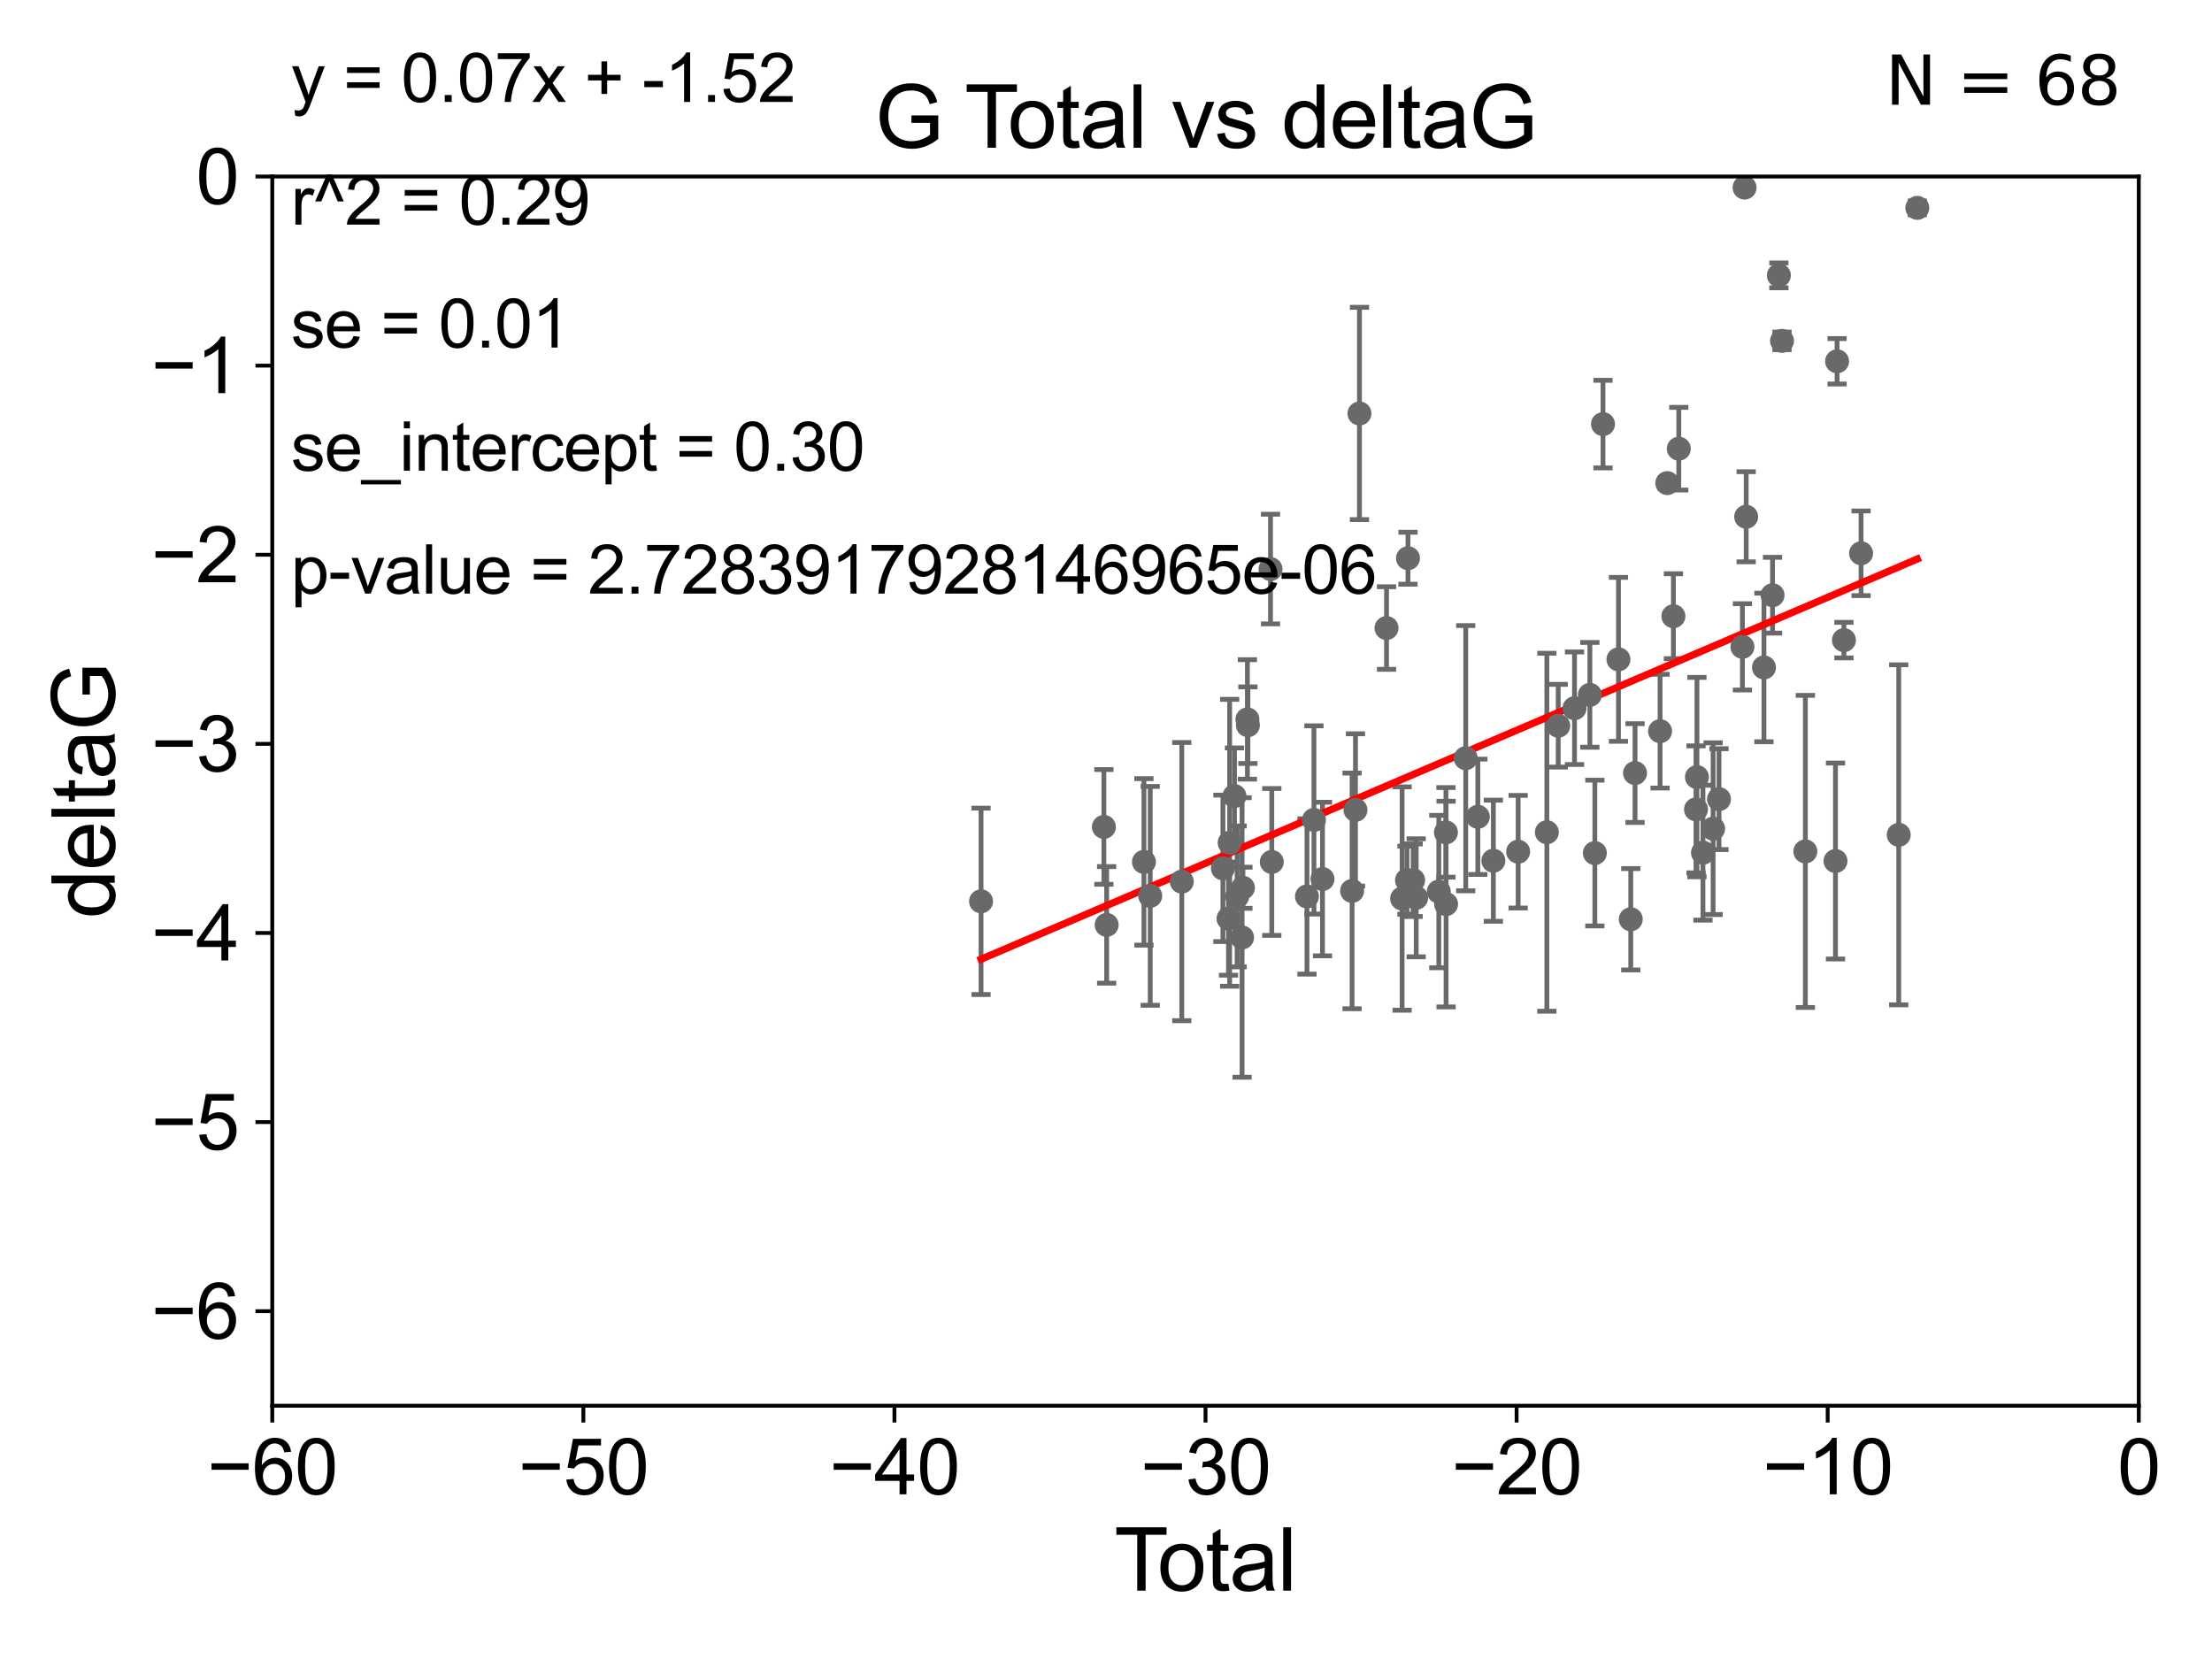 <?xml version="1.0" encoding="utf-8" standalone="no"?>
<!DOCTYPE svg PUBLIC "-//W3C//DTD SVG 1.1//EN"
  "http://www.w3.org/Graphics/SVG/1.1/DTD/svg11.dtd">
<svg xmlns:xlink="http://www.w3.org/1999/xlink" width="460.8pt" height="345.6pt" viewBox="0 0 460.8 345.6" xmlns="http://www.w3.org/2000/svg" version="1.1">
 <defs>
  <style type="text/css">*{stroke-linejoin: round; stroke-linecap: butt}</style>
 </defs>
 <g id="figure_1">
  <g id="patch_1">
   <path d="M 0 345.6 
L 460.8 345.6 
L 460.8 0 
L 0 0 
z
" style="fill: #ffffff"/>
  </g>
  <g id="axes_1">
   <g id="patch_2">
    <path d="M 56.72 292.84 
L 445.545 292.84 
L 445.545 36.775 
L 56.72 36.775 
z
" style="fill: #ffffff"/>
   </g>
   <g id="PathCollection_1">
    <defs>
     <path id="mac531144af" d="M 0 1.118 
C 0.297 1.118 0.581 1 0.791 0.791 
C 1 0.581 1.118 0.297 1.118 0 
C 1.118 -0.297 1 -0.581 0.791 -0.791 
C 0.581 -1 0.297 -1.118 0 -1.118 
C -0.297 -1.118 -0.581 -1 -0.791 -0.791 
C -1 -0.581 -1.118 -0.297 -1.118 0 
C -1.118 0.297 -1 0.581 -0.791 0.791 
C -0.581 1 -0.297 1.118 0 1.118 
z
" style="stroke: #696969"/>
    </defs>
    <g clip-path="url(#pea32aa69fa)">
     <use xlink:href="#mac531144af" x="204.37" y="187.766" style="fill: #696969; stroke: #696969"/>
     <use xlink:href="#mac531144af" x="229.96" y="172.264" style="fill: #696969; stroke: #696969"/>
     <use xlink:href="#mac531144af" x="230.535" y="192.668" style="fill: #696969; stroke: #696969"/>
     <use xlink:href="#mac531144af" x="238.304" y="179.547" style="fill: #696969; stroke: #696969"/>
     <use xlink:href="#mac531144af" x="239.612" y="186.627" style="fill: #696969; stroke: #696969"/>
     <use xlink:href="#mac531144af" x="246.19" y="183.656" style="fill: #696969; stroke: #696969"/>
     <use xlink:href="#mac531144af" x="254.758" y="180.894" style="fill: #696969; stroke: #696969"/>
     <use xlink:href="#mac531144af" x="255.922" y="191.362" style="fill: #696969; stroke: #696969"/>
     <use xlink:href="#mac531144af" x="256.159" y="175.566" style="fill: #696969; stroke: #696969"/>
     <use xlink:href="#mac531144af" x="257.165" y="165.842" style="fill: #696969; stroke: #696969"/>
     <use xlink:href="#mac531144af" x="257.72" y="186.741" style="fill: #696969; stroke: #696969"/>
     <use xlink:href="#mac531144af" x="258.748" y="195.295" style="fill: #696969; stroke: #696969"/>
     <use xlink:href="#mac531144af" x="258.923" y="184.94" style="fill: #696969; stroke: #696969"/>
     <use xlink:href="#mac531144af" x="259.859" y="149.865" style="fill: #696969; stroke: #696969"/>
     <use xlink:href="#mac531144af" x="259.962" y="151.072" style="fill: #696969; stroke: #696969"/>
     <use xlink:href="#mac531144af" x="264.671" y="118.544" style="fill: #696969; stroke: #696969"/>
     <use xlink:href="#mac531144af" x="264.938" y="179.561" style="fill: #696969; stroke: #696969"/>
     <use xlink:href="#mac531144af" x="272.266" y="186.743" style="fill: #696969; stroke: #696969"/>
     <use xlink:href="#mac531144af" x="273.72" y="170.809" style="fill: #696969; stroke: #696969"/>
     <use xlink:href="#mac531144af" x="275.498" y="183.121" style="fill: #696969; stroke: #696969"/>
     <use xlink:href="#mac531144af" x="281.664" y="185.595" style="fill: #696969; stroke: #696969"/>
     <use xlink:href="#mac531144af" x="282.371" y="168.724" style="fill: #696969; stroke: #696969"/>
     <use xlink:href="#mac531144af" x="283.2" y="86.133" style="fill: #696969; stroke: #696969"/>
     <use xlink:href="#mac531144af" x="288.839" y="130.831" style="fill: #696969; stroke: #696969"/>
     <use xlink:href="#mac531144af" x="292.084" y="187.184" style="fill: #696969; stroke: #696969"/>
     <use xlink:href="#mac531144af" x="293.1" y="183.361" style="fill: #696969; stroke: #696969"/>
     <use xlink:href="#mac531144af" x="293.31" y="116.288" style="fill: #696969; stroke: #696969"/>
     <use xlink:href="#mac531144af" x="294.386" y="183.361" style="fill: #696969; stroke: #696969"/>
     <use xlink:href="#mac531144af" x="295.021" y="187.024" style="fill: #696969; stroke: #696969"/>
     <use xlink:href="#mac531144af" x="299.729" y="185.726" style="fill: #696969; stroke: #696969"/>
     <use xlink:href="#mac531144af" x="301.216" y="173.397" style="fill: #696969; stroke: #696969"/>
     <use xlink:href="#mac531144af" x="301.245" y="188.337" style="fill: #696969; stroke: #696969"/>
     <use xlink:href="#mac531144af" x="305.339" y="157.948" style="fill: #696969; stroke: #696969"/>
     <use xlink:href="#mac531144af" x="307.86" y="170.152" style="fill: #696969; stroke: #696969"/>
     <use xlink:href="#mac531144af" x="311.094" y="179.304" style="fill: #696969; stroke: #696969"/>
     <use xlink:href="#mac531144af" x="316.257" y="177.423" style="fill: #696969; stroke: #696969"/>
     <use xlink:href="#mac531144af" x="322.238" y="173.37" style="fill: #696969; stroke: #696969"/>
     <use xlink:href="#mac531144af" x="324.607" y="151.181" style="fill: #696969; stroke: #696969"/>
     <use xlink:href="#mac531144af" x="327.999" y="147.535" style="fill: #696969; stroke: #696969"/>
     <use xlink:href="#mac531144af" x="331.199" y="144.75" style="fill: #696969; stroke: #696969"/>
     <use xlink:href="#mac531144af" x="332.238" y="177.712" style="fill: #696969; stroke: #696969"/>
     <use xlink:href="#mac531144af" x="333.933" y="88.35" style="fill: #696969; stroke: #696969"/>
     <use xlink:href="#mac531144af" x="337.155" y="137.356" style="fill: #696969; stroke: #696969"/>
     <use xlink:href="#mac531144af" x="339.72" y="191.497" style="fill: #696969; stroke: #696969"/>
     <use xlink:href="#mac531144af" x="340.607" y="161.044" style="fill: #696969; stroke: #696969"/>
     <use xlink:href="#mac531144af" x="345.824" y="152.317" style="fill: #696969; stroke: #696969"/>
     <use xlink:href="#mac531144af" x="347.325" y="100.642" style="fill: #696969; stroke: #696969"/>
     <use xlink:href="#mac531144af" x="348.602" y="128.37" style="fill: #696969; stroke: #696969"/>
     <use xlink:href="#mac531144af" x="349.723" y="93.472" style="fill: #696969; stroke: #696969"/>
     <use xlink:href="#mac531144af" x="353.312" y="168.607" style="fill: #696969; stroke: #696969"/>
     <use xlink:href="#mac531144af" x="353.506" y="161.883" style="fill: #696969; stroke: #696969"/>
     <use xlink:href="#mac531144af" x="354.758" y="177.627" style="fill: #696969; stroke: #696969"/>
     <use xlink:href="#mac531144af" x="356.872" y="172.629" style="fill: #696969; stroke: #696969"/>
     <use xlink:href="#mac531144af" x="358.1" y="166.478" style="fill: #696969; stroke: #696969"/>
     <use xlink:href="#mac531144af" x="362.98" y="134.75" style="fill: #696969; stroke: #696969"/>
     <use xlink:href="#mac531144af" x="363.428" y="39.074" style="fill: #696969; stroke: #696969"/>
     <use xlink:href="#mac531144af" x="363.759" y="107.649" style="fill: #696969; stroke: #696969"/>
     <use xlink:href="#mac531144af" x="367.465" y="139.042" style="fill: #696969; stroke: #696969"/>
     <use xlink:href="#mac531144af" x="369.251" y="123.993" style="fill: #696969; stroke: #696969"/>
     <use xlink:href="#mac531144af" x="370.571" y="57.363" style="fill: #696969; stroke: #696969"/>
     <use xlink:href="#mac531144af" x="371.225" y="71.012" style="fill: #696969; stroke: #696969"/>
     <use xlink:href="#mac531144af" x="376.089" y="177.365" style="fill: #696969; stroke: #696969"/>
     <use xlink:href="#mac531144af" x="382.367" y="179.365" style="fill: #696969; stroke: #696969"/>
     <use xlink:href="#mac531144af" x="382.699" y="75.265" style="fill: #696969; stroke: #696969"/>
     <use xlink:href="#mac531144af" x="384.127" y="133.35" style="fill: #696969; stroke: #696969"/>
     <use xlink:href="#mac531144af" x="387.695" y="115.259" style="fill: #696969; stroke: #696969"/>
     <use xlink:href="#mac531144af" x="395.54" y="173.908" style="fill: #696969; stroke: #696969"/>
     <use xlink:href="#mac531144af" x="399.413" y="43.3" style="fill: #696969; stroke: #696969"/>
    </g>
   </g>
   <g id="matplotlib.axis_1">
    <g id="xtick_1">
     <g id="line2d_1">
      <defs>
       <path id="m991c48b381" d="M 0 0 
L 0 3.5 
" style="stroke: #000000; stroke-width: 0.8"/>
      </defs>
      <g>
       <use xlink:href="#m991c48b381" x="56.72" y="292.84" style="stroke: #000000; stroke-width: 0.8"/>
      </g>
     </g>
     <g id="text_1">
      <!-- −60 -->
      <g transform="translate(43.15 311.293)scale(0.16 -0.16)">
       <defs>
        <path id="ArialMT-2212" d="M 3381 1997 
L 356 1997 
L 356 2522 
L 3381 2522 
L 3381 1997 
z
" transform="scale(0.016)"/>
        <path id="ArialMT-36" d="M 3184 3459 
L 2625 3416 
Q 2550 3747 2413 3897 
Q 2184 4138 1850 4138 
Q 1581 4138 1378 3988 
Q 1113 3794 959 3422 
Q 806 3050 800 2363 
Q 1003 2672 1297 2822 
Q 1591 2972 1913 2972 
Q 2475 2972 2870 2558 
Q 3266 2144 3266 1488 
Q 3266 1056 3080 686 
Q 2894 316 2569 119 
Q 2244 -78 1831 -78 
Q 1128 -78 684 439 
Q 241 956 241 2144 
Q 241 3472 731 4075 
Q 1159 4600 1884 4600 
Q 2425 4600 2770 4297 
Q 3116 3994 3184 3459 
z
M 888 1484 
Q 888 1194 1011 928 
Q 1134 663 1356 523 
Q 1578 384 1822 384 
Q 2178 384 2434 671 
Q 2691 959 2691 1453 
Q 2691 1928 2437 2201 
Q 2184 2475 1800 2475 
Q 1419 2475 1153 2201 
Q 888 1928 888 1484 
z
" transform="scale(0.016)"/>
        <path id="ArialMT-30" d="M 266 2259 
Q 266 3072 433 3567 
Q 600 4063 929 4331 
Q 1259 4600 1759 4600 
Q 2128 4600 2406 4451 
Q 2684 4303 2865 4023 
Q 3047 3744 3150 3342 
Q 3253 2941 3253 2259 
Q 3253 1453 3087 958 
Q 2922 463 2592 192 
Q 2263 -78 1759 -78 
Q 1097 -78 719 397 
Q 266 969 266 2259 
z
M 844 2259 
Q 844 1131 1108 757 
Q 1372 384 1759 384 
Q 2147 384 2411 759 
Q 2675 1134 2675 2259 
Q 2675 3391 2411 3762 
Q 2147 4134 1753 4134 
Q 1366 4134 1134 3806 
Q 844 3388 844 2259 
z
" transform="scale(0.016)"/>
       </defs>
       <use xlink:href="#ArialMT-2212"/>
       <use xlink:href="#ArialMT-36" x="58.398"/>
       <use xlink:href="#ArialMT-30" x="114.014"/>
      </g>
     </g>
    </g>
    <g id="xtick_2">
     <g id="line2d_2">
      <g>
       <use xlink:href="#m991c48b381" x="121.524" y="292.84" style="stroke: #000000; stroke-width: 0.8"/>
      </g>
     </g>
     <g id="text_2">
      <!-- −50 -->
      <g transform="translate(107.954 311.293)scale(0.16 -0.16)">
       <defs>
        <path id="ArialMT-35" d="M 266 1200 
L 856 1250 
Q 922 819 1161 601 
Q 1400 384 1738 384 
Q 2144 384 2425 690 
Q 2706 997 2706 1503 
Q 2706 1984 2436 2262 
Q 2166 2541 1728 2541 
Q 1456 2541 1237 2417 
Q 1019 2294 894 2097 
L 366 2166 
L 809 4519 
L 3088 4519 
L 3088 3981 
L 1259 3981 
L 1013 2750 
Q 1425 3038 1878 3038 
Q 2478 3038 2890 2622 
Q 3303 2206 3303 1553 
Q 3303 931 2941 478 
Q 2500 -78 1738 -78 
Q 1113 -78 717 272 
Q 322 622 266 1200 
z
" transform="scale(0.016)"/>
       </defs>
       <use xlink:href="#ArialMT-2212"/>
       <use xlink:href="#ArialMT-35" x="58.398"/>
       <use xlink:href="#ArialMT-30" x="114.014"/>
      </g>
     </g>
    </g>
    <g id="xtick_3">
     <g id="line2d_3">
      <g>
       <use xlink:href="#m991c48b381" x="186.328" y="292.84" style="stroke: #000000; stroke-width: 0.8"/>
      </g>
     </g>
     <g id="text_3">
      <!-- −40 -->
      <g transform="translate(172.758 311.293)scale(0.16 -0.16)">
       <defs>
        <path id="ArialMT-34" d="M 2069 0 
L 2069 1097 
L 81 1097 
L 81 1613 
L 2172 4581 
L 2631 4581 
L 2631 1613 
L 3250 1613 
L 3250 1097 
L 2631 1097 
L 2631 0 
L 2069 0 
z
M 2069 1613 
L 2069 3678 
L 634 1613 
L 2069 1613 
z
" transform="scale(0.016)"/>
       </defs>
       <use xlink:href="#ArialMT-2212"/>
       <use xlink:href="#ArialMT-34" x="58.398"/>
       <use xlink:href="#ArialMT-30" x="114.014"/>
      </g>
     </g>
    </g>
    <g id="xtick_4">
     <g id="line2d_4">
      <g>
       <use xlink:href="#m991c48b381" x="251.132" y="292.84" style="stroke: #000000; stroke-width: 0.8"/>
      </g>
     </g>
     <g id="text_4">
      <!-- −30 -->
      <g transform="translate(237.562 311.293)scale(0.16 -0.16)">
       <defs>
        <path id="ArialMT-33" d="M 269 1209 
L 831 1284 
Q 928 806 1161 595 
Q 1394 384 1728 384 
Q 2125 384 2398 659 
Q 2672 934 2672 1341 
Q 2672 1728 2419 1979 
Q 2166 2231 1775 2231 
Q 1616 2231 1378 2169 
L 1441 2663 
Q 1497 2656 1531 2656 
Q 1891 2656 2178 2843 
Q 2466 3031 2466 3422 
Q 2466 3731 2256 3934 
Q 2047 4138 1716 4138 
Q 1388 4138 1169 3931 
Q 950 3725 888 3313 
L 325 3413 
Q 428 3978 793 4289 
Q 1159 4600 1703 4600 
Q 2078 4600 2393 4439 
Q 2709 4278 2876 4000 
Q 3044 3722 3044 3409 
Q 3044 3113 2884 2869 
Q 2725 2625 2413 2481 
Q 2819 2388 3044 2092 
Q 3269 1797 3269 1353 
Q 3269 753 2831 336 
Q 2394 -81 1725 -81 
Q 1122 -81 723 278 
Q 325 638 269 1209 
z
" transform="scale(0.016)"/>
       </defs>
       <use xlink:href="#ArialMT-2212"/>
       <use xlink:href="#ArialMT-33" x="58.398"/>
       <use xlink:href="#ArialMT-30" x="114.014"/>
      </g>
     </g>
    </g>
    <g id="xtick_5">
     <g id="line2d_5">
      <g>
       <use xlink:href="#m991c48b381" x="315.937" y="292.84" style="stroke: #000000; stroke-width: 0.8"/>
      </g>
     </g>
     <g id="text_5">
      <!-- −20 -->
      <g transform="translate(302.367 311.293)scale(0.16 -0.16)">
       <defs>
        <path id="ArialMT-32" d="M 3222 541 
L 3222 0 
L 194 0 
Q 188 203 259 391 
Q 375 700 629 1000 
Q 884 1300 1366 1694 
Q 2113 2306 2375 2664 
Q 2638 3022 2638 3341 
Q 2638 3675 2398 3904 
Q 2159 4134 1775 4134 
Q 1369 4134 1125 3890 
Q 881 3647 878 3216 
L 300 3275 
Q 359 3922 746 4261 
Q 1134 4600 1788 4600 
Q 2447 4600 2831 4234 
Q 3216 3869 3216 3328 
Q 3216 3053 3103 2787 
Q 2991 2522 2730 2228 
Q 2469 1934 1863 1422 
Q 1356 997 1212 845 
Q 1069 694 975 541 
L 3222 541 
z
" transform="scale(0.016)"/>
       </defs>
       <use xlink:href="#ArialMT-2212"/>
       <use xlink:href="#ArialMT-32" x="58.398"/>
       <use xlink:href="#ArialMT-30" x="114.014"/>
      </g>
     </g>
    </g>
    <g id="xtick_6">
     <g id="line2d_6">
      <g>
       <use xlink:href="#m991c48b381" x="380.741" y="292.84" style="stroke: #000000; stroke-width: 0.8"/>
      </g>
     </g>
     <g id="text_6">
      <!-- −10 -->
      <g transform="translate(367.171 311.293)scale(0.16 -0.16)">
       <defs>
        <path id="ArialMT-31" d="M 2384 0 
L 1822 0 
L 1822 3584 
Q 1619 3391 1289 3197 
Q 959 3003 697 2906 
L 697 3450 
Q 1169 3672 1522 3987 
Q 1875 4303 2022 4600 
L 2384 4600 
L 2384 0 
z
" transform="scale(0.016)"/>
       </defs>
       <use xlink:href="#ArialMT-2212"/>
       <use xlink:href="#ArialMT-31" x="58.398"/>
       <use xlink:href="#ArialMT-30" x="114.014"/>
      </g>
     </g>
    </g>
    <g id="xtick_7">
     <g id="line2d_7">
      <g>
       <use xlink:href="#m991c48b381" x="445.545" y="292.84" style="stroke: #000000; stroke-width: 0.8"/>
      </g>
     </g>
     <g id="text_7">
      <!-- 0 -->
      <g transform="translate(441.096 311.293)scale(0.16 -0.16)">
       <use xlink:href="#ArialMT-30"/>
      </g>
     </g>
    </g>
    <g id="text_8">
     <!-- Total -->
     <g transform="translate(232.127 331.357)scale(0.18 -0.18)">
      <defs>
       <path id="ArialMT-54" d="M 1659 0 
L 1659 4041 
L 150 4041 
L 150 4581 
L 3781 4581 
L 3781 4041 
L 2266 4041 
L 2266 0 
L 1659 0 
z
" transform="scale(0.016)"/>
       <path id="ArialMT-6f" d="M 213 1659 
Q 213 2581 725 3025 
Q 1153 3394 1769 3394 
Q 2453 3394 2887 2945 
Q 3322 2497 3322 1706 
Q 3322 1066 3130 698 
Q 2938 331 2570 128 
Q 2203 -75 1769 -75 
Q 1072 -75 642 372 
Q 213 819 213 1659 
z
M 791 1659 
Q 791 1022 1069 705 
Q 1347 388 1769 388 
Q 2188 388 2466 706 
Q 2744 1025 2744 1678 
Q 2744 2294 2464 2611 
Q 2184 2928 1769 2928 
Q 1347 2928 1069 2612 
Q 791 2297 791 1659 
z
" transform="scale(0.016)"/>
       <path id="ArialMT-74" d="M 1650 503 
L 1731 6 
Q 1494 -44 1306 -44 
Q 1000 -44 831 53 
Q 663 150 594 308 
Q 525 466 525 972 
L 525 2881 
L 113 2881 
L 113 3319 
L 525 3319 
L 525 4141 
L 1084 4478 
L 1084 3319 
L 1650 3319 
L 1650 2881 
L 1084 2881 
L 1084 941 
Q 1084 700 1114 631 
Q 1144 563 1211 522 
Q 1278 481 1403 481 
Q 1497 481 1650 503 
z
" transform="scale(0.016)"/>
       <path id="ArialMT-61" d="M 2588 409 
Q 2275 144 1986 34 
Q 1697 -75 1366 -75 
Q 819 -75 525 192 
Q 231 459 231 875 
Q 231 1119 342 1320 
Q 453 1522 633 1644 
Q 813 1766 1038 1828 
Q 1203 1872 1538 1913 
Q 2219 1994 2541 2106 
Q 2544 2222 2544 2253 
Q 2544 2597 2384 2738 
Q 2169 2928 1744 2928 
Q 1347 2928 1158 2789 
Q 969 2650 878 2297 
L 328 2372 
Q 403 2725 575 2942 
Q 747 3159 1072 3276 
Q 1397 3394 1825 3394 
Q 2250 3394 2515 3294 
Q 2781 3194 2906 3042 
Q 3031 2891 3081 2659 
Q 3109 2516 3109 2141 
L 3109 1391 
Q 3109 606 3145 398 
Q 3181 191 3288 0 
L 2700 0 
Q 2613 175 2588 409 
z
M 2541 1666 
Q 2234 1541 1622 1453 
Q 1275 1403 1131 1340 
Q 988 1278 909 1158 
Q 831 1038 831 891 
Q 831 666 1001 516 
Q 1172 366 1500 366 
Q 1825 366 2078 508 
Q 2331 650 2450 897 
Q 2541 1088 2541 1459 
L 2541 1666 
z
" transform="scale(0.016)"/>
       <path id="ArialMT-6c" d="M 409 0 
L 409 4581 
L 972 4581 
L 972 0 
L 409 0 
z
" transform="scale(0.016)"/>
      </defs>
      <use xlink:href="#ArialMT-54"/>
      <use xlink:href="#ArialMT-6f" x="49.959"/>
      <use xlink:href="#ArialMT-74" x="105.574"/>
      <use xlink:href="#ArialMT-61" x="133.357"/>
      <use xlink:href="#ArialMT-6c" x="188.973"/>
     </g>
    </g>
   </g>
   <g id="matplotlib.axis_2">
    <g id="ytick_1">
     <g id="line2d_8">
      <defs>
       <path id="m05861db5ab" d="M 0 0 
L -3.5 0 
" style="stroke: #000000; stroke-width: 0.8"/>
      </defs>
      <g>
       <use xlink:href="#m05861db5ab" x="56.72" y="273.143" style="stroke: #000000; stroke-width: 0.8"/>
      </g>
     </g>
     <g id="text_9">
      <!-- −6 -->
      <g transform="translate(31.477 278.869)scale(0.16 -0.16)">
       <use xlink:href="#ArialMT-2212"/>
       <use xlink:href="#ArialMT-36" x="58.398"/>
      </g>
     </g>
    </g>
    <g id="ytick_2">
     <g id="line2d_9">
      <g>
       <use xlink:href="#m05861db5ab" x="56.72" y="233.748" style="stroke: #000000; stroke-width: 0.8"/>
      </g>
     </g>
     <g id="text_10">
      <!-- −5 -->
      <g transform="translate(31.477 239.474)scale(0.16 -0.16)">
       <use xlink:href="#ArialMT-2212"/>
       <use xlink:href="#ArialMT-35" x="58.398"/>
      </g>
     </g>
    </g>
    <g id="ytick_3">
     <g id="line2d_10">
      <g>
       <use xlink:href="#m05861db5ab" x="56.72" y="194.353" style="stroke: #000000; stroke-width: 0.8"/>
      </g>
     </g>
     <g id="text_11">
      <!-- −4 -->
      <g transform="translate(31.477 200.08)scale(0.16 -0.16)">
       <use xlink:href="#ArialMT-2212"/>
       <use xlink:href="#ArialMT-34" x="58.398"/>
      </g>
     </g>
    </g>
    <g id="ytick_4">
     <g id="line2d_11">
      <g>
       <use xlink:href="#m05861db5ab" x="56.72" y="154.959" style="stroke: #000000; stroke-width: 0.8"/>
      </g>
     </g>
     <g id="text_12">
      <!-- −3 -->
      <g transform="translate(31.477 160.685)scale(0.16 -0.16)">
       <use xlink:href="#ArialMT-2212"/>
       <use xlink:href="#ArialMT-33" x="58.398"/>
      </g>
     </g>
    </g>
    <g id="ytick_5">
     <g id="line2d_12">
      <g>
       <use xlink:href="#m05861db5ab" x="56.72" y="115.564" style="stroke: #000000; stroke-width: 0.8"/>
      </g>
     </g>
     <g id="text_13">
      <!-- −2 -->
      <g transform="translate(31.477 121.29)scale(0.16 -0.16)">
       <use xlink:href="#ArialMT-2212"/>
       <use xlink:href="#ArialMT-32" x="58.398"/>
      </g>
     </g>
    </g>
    <g id="ytick_6">
     <g id="line2d_13">
      <g>
       <use xlink:href="#m05861db5ab" x="56.72" y="76.17" style="stroke: #000000; stroke-width: 0.8"/>
      </g>
     </g>
     <g id="text_14">
      <!-- −1 -->
      <g transform="translate(31.477 81.896)scale(0.16 -0.16)">
       <use xlink:href="#ArialMT-2212"/>
       <use xlink:href="#ArialMT-31" x="58.398"/>
      </g>
     </g>
    </g>
    <g id="ytick_7">
     <g id="line2d_14">
      <g>
       <use xlink:href="#m05861db5ab" x="56.72" y="36.775" style="stroke: #000000; stroke-width: 0.8"/>
      </g>
     </g>
     <g id="text_15">
      <!-- 0 -->
      <g transform="translate(40.822 42.501)scale(0.16 -0.16)">
       <use xlink:href="#ArialMT-30"/>
      </g>
     </g>
    </g>
    <g id="text_16">
     <!-- deltaG -->
     <g transform="translate(23.9 191.322)rotate(-90)scale(0.18 -0.18)">
      <defs>
       <path id="ArialMT-64" d="M 2575 0 
L 2575 419 
Q 2259 -75 1647 -75 
Q 1250 -75 917 144 
Q 584 363 401 755 
Q 219 1147 219 1656 
Q 219 2153 384 2558 
Q 550 2963 881 3178 
Q 1213 3394 1622 3394 
Q 1922 3394 2156 3267 
Q 2391 3141 2538 2938 
L 2538 4581 
L 3097 4581 
L 3097 0 
L 2575 0 
z
M 797 1656 
Q 797 1019 1065 703 
Q 1334 388 1700 388 
Q 2069 388 2326 689 
Q 2584 991 2584 1609 
Q 2584 2291 2321 2609 
Q 2059 2928 1675 2928 
Q 1300 2928 1048 2622 
Q 797 2316 797 1656 
z
" transform="scale(0.016)"/>
       <path id="ArialMT-65" d="M 2694 1069 
L 3275 997 
Q 3138 488 2766 206 
Q 2394 -75 1816 -75 
Q 1088 -75 661 373 
Q 234 822 234 1631 
Q 234 2469 665 2931 
Q 1097 3394 1784 3394 
Q 2450 3394 2872 2941 
Q 3294 2488 3294 1666 
Q 3294 1616 3291 1516 
L 816 1516 
Q 847 969 1125 678 
Q 1403 388 1819 388 
Q 2128 388 2347 550 
Q 2566 713 2694 1069 
z
M 847 1978 
L 2700 1978 
Q 2663 2397 2488 2606 
Q 2219 2931 1791 2931 
Q 1403 2931 1139 2672 
Q 875 2413 847 1978 
z
" transform="scale(0.016)"/>
       <path id="ArialMT-47" d="M 2638 1797 
L 2638 2334 
L 4578 2338 
L 4578 638 
Q 4131 281 3656 101 
Q 3181 -78 2681 -78 
Q 2006 -78 1454 211 
Q 903 500 622 1047 
Q 341 1594 341 2269 
Q 341 2938 620 3517 
Q 900 4097 1425 4378 
Q 1950 4659 2634 4659 
Q 3131 4659 3532 4498 
Q 3934 4338 4162 4050 
Q 4391 3763 4509 3300 
L 3963 3150 
Q 3859 3500 3706 3700 
Q 3553 3900 3268 4020 
Q 2984 4141 2638 4141 
Q 2222 4141 1919 4014 
Q 1616 3888 1430 3681 
Q 1244 3475 1141 3228 
Q 966 2803 966 2306 
Q 966 1694 1177 1281 
Q 1388 869 1791 669 
Q 2194 469 2647 469 
Q 3041 469 3416 620 
Q 3791 772 3984 944 
L 3984 1797 
L 2638 1797 
z
" transform="scale(0.016)"/>
      </defs>
      <use xlink:href="#ArialMT-64"/>
      <use xlink:href="#ArialMT-65" x="55.615"/>
      <use xlink:href="#ArialMT-6c" x="111.23"/>
      <use xlink:href="#ArialMT-74" x="133.447"/>
      <use xlink:href="#ArialMT-61" x="161.23"/>
      <use xlink:href="#ArialMT-47" x="216.846"/>
     </g>
    </g>
   </g>
   <g id="LineCollection_1">
    <path d="M 204.37 207.177 
L 204.37 168.355 
" clip-path="url(#pea32aa69fa)" style="fill: none; stroke: #696969"/>
    <path d="M 229.96 184.214 
L 229.96 160.315 
" clip-path="url(#pea32aa69fa)" style="fill: none; stroke: #696969"/>
    <path d="M 230.535 204.811 
L 230.535 180.525 
" clip-path="url(#pea32aa69fa)" style="fill: none; stroke: #696969"/>
    <path d="M 238.304 196.891 
L 238.304 162.203 
" clip-path="url(#pea32aa69fa)" style="fill: none; stroke: #696969"/>
    <path d="M 239.612 209.422 
L 239.612 163.832 
" clip-path="url(#pea32aa69fa)" style="fill: none; stroke: #696969"/>
    <path d="M 246.19 212.633 
L 246.19 154.679 
" clip-path="url(#pea32aa69fa)" style="fill: none; stroke: #696969"/>
    <path d="M 254.758 196.15 
L 254.758 165.638 
" clip-path="url(#pea32aa69fa)" style="fill: none; stroke: #696969"/>
    <path d="M 255.922 203.155 
L 255.922 179.569 
" clip-path="url(#pea32aa69fa)" style="fill: none; stroke: #696969"/>
    <path d="M 256.159 205.447 
L 256.159 145.685 
" clip-path="url(#pea32aa69fa)" style="fill: none; stroke: #696969"/>
    <path d="M 257.165 175.881 
L 257.165 155.804 
" clip-path="url(#pea32aa69fa)" style="fill: none; stroke: #696969"/>
    <path d="M 257.72 201.422 
L 257.72 172.061 
" clip-path="url(#pea32aa69fa)" style="fill: none; stroke: #696969"/>
    <path d="M 258.748 224.411 
L 258.748 166.18 
" clip-path="url(#pea32aa69fa)" style="fill: none; stroke: #696969"/>
    <path d="M 258.923 189.225 
L 258.923 180.655 
" clip-path="url(#pea32aa69fa)" style="fill: none; stroke: #696969"/>
    <path d="M 259.859 162.303 
L 259.859 137.427 
" clip-path="url(#pea32aa69fa)" style="fill: none; stroke: #696969"/>
    <path d="M 259.962 159.052 
L 259.962 143.092 
" clip-path="url(#pea32aa69fa)" style="fill: none; stroke: #696969"/>
    <path d="M 264.671 129.964 
L 264.671 107.124 
" clip-path="url(#pea32aa69fa)" style="fill: none; stroke: #696969"/>
    <path d="M 264.938 194.86 
L 264.938 164.263 
" clip-path="url(#pea32aa69fa)" style="fill: none; stroke: #696969"/>
    <path d="M 272.266 202.923 
L 272.266 170.563 
" clip-path="url(#pea32aa69fa)" style="fill: none; stroke: #696969"/>
    <path d="M 273.72 190.416 
L 273.72 151.203 
" clip-path="url(#pea32aa69fa)" style="fill: none; stroke: #696969"/>
    <path d="M 275.498 199.12 
L 275.498 167.123 
" clip-path="url(#pea32aa69fa)" style="fill: none; stroke: #696969"/>
    <path d="M 281.664 210.144 
L 281.664 161.047 
" clip-path="url(#pea32aa69fa)" style="fill: none; stroke: #696969"/>
    <path d="M 282.371 184.584 
L 282.371 152.864 
" clip-path="url(#pea32aa69fa)" style="fill: none; stroke: #696969"/>
    <path d="M 283.2 108.244 
L 283.2 64.022 
" clip-path="url(#pea32aa69fa)" style="fill: none; stroke: #696969"/>
    <path d="M 288.839 139.431 
L 288.839 122.23 
" clip-path="url(#pea32aa69fa)" style="fill: none; stroke: #696969"/>
    <path d="M 292.084 210.444 
L 292.084 163.924 
" clip-path="url(#pea32aa69fa)" style="fill: none; stroke: #696969"/>
    <path d="M 293.1 190.447 
L 293.1 176.274 
" clip-path="url(#pea32aa69fa)" style="fill: none; stroke: #696969"/>
    <path d="M 293.31 121.701 
L 293.31 110.875 
" clip-path="url(#pea32aa69fa)" style="fill: none; stroke: #696969"/>
    <path d="M 294.386 190.918 
L 294.386 175.804 
" clip-path="url(#pea32aa69fa)" style="fill: none; stroke: #696969"/>
    <path d="M 295.021 199.324 
L 295.021 174.725 
" clip-path="url(#pea32aa69fa)" style="fill: none; stroke: #696969"/>
    <path d="M 299.729 201.602 
L 299.729 169.849 
" clip-path="url(#pea32aa69fa)" style="fill: none; stroke: #696969"/>
    <path d="M 301.216 182.729 
L 301.216 164.065 
" clip-path="url(#pea32aa69fa)" style="fill: none; stroke: #696969"/>
    <path d="M 301.245 209.758 
L 301.245 166.916 
" clip-path="url(#pea32aa69fa)" style="fill: none; stroke: #696969"/>
    <path d="M 305.339 185.574 
L 305.339 130.321 
" clip-path="url(#pea32aa69fa)" style="fill: none; stroke: #696969"/>
    <path d="M 307.86 182.166 
L 307.86 158.137 
" clip-path="url(#pea32aa69fa)" style="fill: none; stroke: #696969"/>
    <path d="M 311.094 191.921 
L 311.094 166.688 
" clip-path="url(#pea32aa69fa)" style="fill: none; stroke: #696969"/>
    <path d="M 316.257 189.152 
L 316.257 165.694 
" clip-path="url(#pea32aa69fa)" style="fill: none; stroke: #696969"/>
    <path d="M 322.238 210.653 
L 322.238 136.087 
" clip-path="url(#pea32aa69fa)" style="fill: none; stroke: #696969"/>
    <path d="M 324.607 159.797 
L 324.607 142.564 
" clip-path="url(#pea32aa69fa)" style="fill: none; stroke: #696969"/>
    <path d="M 327.999 159.258 
L 327.999 135.813 
" clip-path="url(#pea32aa69fa)" style="fill: none; stroke: #696969"/>
    <path d="M 331.199 155.666 
L 331.199 133.834 
" clip-path="url(#pea32aa69fa)" style="fill: none; stroke: #696969"/>
    <path d="M 332.238 192.894 
L 332.238 162.53 
" clip-path="url(#pea32aa69fa)" style="fill: none; stroke: #696969"/>
    <path d="M 333.933 97.477 
L 333.933 79.222 
" clip-path="url(#pea32aa69fa)" style="fill: none; stroke: #696969"/>
    <path d="M 337.155 154.429 
L 337.155 120.283 
" clip-path="url(#pea32aa69fa)" style="fill: none; stroke: #696969"/>
    <path d="M 339.72 202.055 
L 339.72 180.939 
" clip-path="url(#pea32aa69fa)" style="fill: none; stroke: #696969"/>
    <path d="M 340.607 171.332 
L 340.607 150.755 
" clip-path="url(#pea32aa69fa)" style="fill: none; stroke: #696969"/>
    <path d="M 345.824 164.165 
L 345.824 140.47 
" clip-path="url(#pea32aa69fa)" style="fill: none; stroke: #696969"/>
    <path d="M 347.325 101.753 
L 347.325 99.531 
" clip-path="url(#pea32aa69fa)" style="fill: none; stroke: #696969"/>
    <path d="M 348.602 137.214 
L 348.602 119.526 
" clip-path="url(#pea32aa69fa)" style="fill: none; stroke: #696969"/>
    <path d="M 349.723 102.084 
L 349.723 84.861 
" clip-path="url(#pea32aa69fa)" style="fill: none; stroke: #696969"/>
    <path d="M 353.312 181.833 
L 353.312 155.381 
" clip-path="url(#pea32aa69fa)" style="fill: none; stroke: #696969"/>
    <path d="M 353.506 182.651 
L 353.506 141.115 
" clip-path="url(#pea32aa69fa)" style="fill: none; stroke: #696969"/>
    <path d="M 354.758 191.679 
L 354.758 163.576 
" clip-path="url(#pea32aa69fa)" style="fill: none; stroke: #696969"/>
    <path d="M 356.872 190.515 
L 356.872 154.744 
" clip-path="url(#pea32aa69fa)" style="fill: none; stroke: #696969"/>
    <path d="M 358.1 176.985 
L 358.1 155.97 
" clip-path="url(#pea32aa69fa)" style="fill: none; stroke: #696969"/>
    <path d="M 362.98 143.736 
L 362.98 125.764 
" clip-path="url(#pea32aa69fa)" style="fill: none; stroke: #696969"/>
    <path d="M 363.428 39.661 
L 363.428 38.486 
" clip-path="url(#pea32aa69fa)" style="fill: none; stroke: #696969"/>
    <path d="M 363.759 117.039 
L 363.759 98.26 
" clip-path="url(#pea32aa69fa)" style="fill: none; stroke: #696969"/>
    <path d="M 367.465 154.523 
L 367.465 123.56 
" clip-path="url(#pea32aa69fa)" style="fill: none; stroke: #696969"/>
    <path d="M 369.251 131.889 
L 369.251 116.097 
" clip-path="url(#pea32aa69fa)" style="fill: none; stroke: #696969"/>
    <path d="M 370.571 59.954 
L 370.571 54.772 
" clip-path="url(#pea32aa69fa)" style="fill: none; stroke: #696969"/>
    <path d="M 371.225 72.852 
L 371.225 69.172 
" clip-path="url(#pea32aa69fa)" style="fill: none; stroke: #696969"/>
    <path d="M 376.089 209.872 
L 376.089 144.859 
" clip-path="url(#pea32aa69fa)" style="fill: none; stroke: #696969"/>
    <path d="M 382.367 199.772 
L 382.367 158.959 
" clip-path="url(#pea32aa69fa)" style="fill: none; stroke: #696969"/>
    <path d="M 382.699 79.995 
L 382.699 70.535 
" clip-path="url(#pea32aa69fa)" style="fill: none; stroke: #696969"/>
    <path d="M 384.127 137.057 
L 384.127 129.643 
" clip-path="url(#pea32aa69fa)" style="fill: none; stroke: #696969"/>
    <path d="M 387.695 124.077 
L 387.695 106.441 
" clip-path="url(#pea32aa69fa)" style="fill: none; stroke: #696969"/>
    <path d="M 395.54 209.327 
L 395.54 138.489 
" clip-path="url(#pea32aa69fa)" style="fill: none; stroke: #696969"/>
    <path d="M 399.413 44.74 
L 399.413 41.86 
" clip-path="url(#pea32aa69fa)" style="fill: none; stroke: #696969"/>
   </g>
   <g id="line2d_15">
    <defs>
     <path id="ma67a06af85" d="M 2 0 
L -2 -0 
" style="stroke: #696969"/>
    </defs>
    <g clip-path="url(#pea32aa69fa)">
     <use xlink:href="#ma67a06af85" x="204.37" y="207.177" style="fill: #696969; stroke: #696969"/>
     <use xlink:href="#ma67a06af85" x="229.96" y="184.214" style="fill: #696969; stroke: #696969"/>
     <use xlink:href="#ma67a06af85" x="230.535" y="204.811" style="fill: #696969; stroke: #696969"/>
     <use xlink:href="#ma67a06af85" x="238.304" y="196.891" style="fill: #696969; stroke: #696969"/>
     <use xlink:href="#ma67a06af85" x="239.612" y="209.422" style="fill: #696969; stroke: #696969"/>
     <use xlink:href="#ma67a06af85" x="246.19" y="212.633" style="fill: #696969; stroke: #696969"/>
     <use xlink:href="#ma67a06af85" x="254.758" y="196.15" style="fill: #696969; stroke: #696969"/>
     <use xlink:href="#ma67a06af85" x="255.922" y="203.155" style="fill: #696969; stroke: #696969"/>
     <use xlink:href="#ma67a06af85" x="256.159" y="205.447" style="fill: #696969; stroke: #696969"/>
     <use xlink:href="#ma67a06af85" x="257.165" y="175.881" style="fill: #696969; stroke: #696969"/>
     <use xlink:href="#ma67a06af85" x="257.72" y="201.422" style="fill: #696969; stroke: #696969"/>
     <use xlink:href="#ma67a06af85" x="258.748" y="224.411" style="fill: #696969; stroke: #696969"/>
     <use xlink:href="#ma67a06af85" x="258.923" y="189.225" style="fill: #696969; stroke: #696969"/>
     <use xlink:href="#ma67a06af85" x="259.859" y="162.303" style="fill: #696969; stroke: #696969"/>
     <use xlink:href="#ma67a06af85" x="259.962" y="159.052" style="fill: #696969; stroke: #696969"/>
     <use xlink:href="#ma67a06af85" x="264.671" y="129.964" style="fill: #696969; stroke: #696969"/>
     <use xlink:href="#ma67a06af85" x="264.938" y="194.86" style="fill: #696969; stroke: #696969"/>
     <use xlink:href="#ma67a06af85" x="272.266" y="202.923" style="fill: #696969; stroke: #696969"/>
     <use xlink:href="#ma67a06af85" x="273.72" y="190.416" style="fill: #696969; stroke: #696969"/>
     <use xlink:href="#ma67a06af85" x="275.498" y="199.12" style="fill: #696969; stroke: #696969"/>
     <use xlink:href="#ma67a06af85" x="281.664" y="210.144" style="fill: #696969; stroke: #696969"/>
     <use xlink:href="#ma67a06af85" x="282.371" y="184.584" style="fill: #696969; stroke: #696969"/>
     <use xlink:href="#ma67a06af85" x="283.2" y="108.244" style="fill: #696969; stroke: #696969"/>
     <use xlink:href="#ma67a06af85" x="288.839" y="139.431" style="fill: #696969; stroke: #696969"/>
     <use xlink:href="#ma67a06af85" x="292.084" y="210.444" style="fill: #696969; stroke: #696969"/>
     <use xlink:href="#ma67a06af85" x="293.1" y="190.447" style="fill: #696969; stroke: #696969"/>
     <use xlink:href="#ma67a06af85" x="293.31" y="121.701" style="fill: #696969; stroke: #696969"/>
     <use xlink:href="#ma67a06af85" x="294.386" y="190.918" style="fill: #696969; stroke: #696969"/>
     <use xlink:href="#ma67a06af85" x="295.021" y="199.324" style="fill: #696969; stroke: #696969"/>
     <use xlink:href="#ma67a06af85" x="299.729" y="201.602" style="fill: #696969; stroke: #696969"/>
     <use xlink:href="#ma67a06af85" x="301.216" y="182.729" style="fill: #696969; stroke: #696969"/>
     <use xlink:href="#ma67a06af85" x="301.245" y="209.758" style="fill: #696969; stroke: #696969"/>
     <use xlink:href="#ma67a06af85" x="305.339" y="185.574" style="fill: #696969; stroke: #696969"/>
     <use xlink:href="#ma67a06af85" x="307.86" y="182.166" style="fill: #696969; stroke: #696969"/>
     <use xlink:href="#ma67a06af85" x="311.094" y="191.921" style="fill: #696969; stroke: #696969"/>
     <use xlink:href="#ma67a06af85" x="316.257" y="189.152" style="fill: #696969; stroke: #696969"/>
     <use xlink:href="#ma67a06af85" x="322.238" y="210.653" style="fill: #696969; stroke: #696969"/>
     <use xlink:href="#ma67a06af85" x="324.607" y="159.797" style="fill: #696969; stroke: #696969"/>
     <use xlink:href="#ma67a06af85" x="327.999" y="159.258" style="fill: #696969; stroke: #696969"/>
     <use xlink:href="#ma67a06af85" x="331.199" y="155.666" style="fill: #696969; stroke: #696969"/>
     <use xlink:href="#ma67a06af85" x="332.238" y="192.894" style="fill: #696969; stroke: #696969"/>
     <use xlink:href="#ma67a06af85" x="333.933" y="97.477" style="fill: #696969; stroke: #696969"/>
     <use xlink:href="#ma67a06af85" x="337.155" y="154.429" style="fill: #696969; stroke: #696969"/>
     <use xlink:href="#ma67a06af85" x="339.72" y="202.055" style="fill: #696969; stroke: #696969"/>
     <use xlink:href="#ma67a06af85" x="340.607" y="171.332" style="fill: #696969; stroke: #696969"/>
     <use xlink:href="#ma67a06af85" x="345.824" y="164.165" style="fill: #696969; stroke: #696969"/>
     <use xlink:href="#ma67a06af85" x="347.325" y="101.753" style="fill: #696969; stroke: #696969"/>
     <use xlink:href="#ma67a06af85" x="348.602" y="137.214" style="fill: #696969; stroke: #696969"/>
     <use xlink:href="#ma67a06af85" x="349.723" y="102.084" style="fill: #696969; stroke: #696969"/>
     <use xlink:href="#ma67a06af85" x="353.312" y="181.833" style="fill: #696969; stroke: #696969"/>
     <use xlink:href="#ma67a06af85" x="353.506" y="182.651" style="fill: #696969; stroke: #696969"/>
     <use xlink:href="#ma67a06af85" x="354.758" y="191.679" style="fill: #696969; stroke: #696969"/>
     <use xlink:href="#ma67a06af85" x="356.872" y="190.515" style="fill: #696969; stroke: #696969"/>
     <use xlink:href="#ma67a06af85" x="358.1" y="176.985" style="fill: #696969; stroke: #696969"/>
     <use xlink:href="#ma67a06af85" x="362.98" y="143.736" style="fill: #696969; stroke: #696969"/>
     <use xlink:href="#ma67a06af85" x="363.428" y="39.661" style="fill: #696969; stroke: #696969"/>
     <use xlink:href="#ma67a06af85" x="363.759" y="117.039" style="fill: #696969; stroke: #696969"/>
     <use xlink:href="#ma67a06af85" x="367.465" y="154.523" style="fill: #696969; stroke: #696969"/>
     <use xlink:href="#ma67a06af85" x="369.251" y="131.889" style="fill: #696969; stroke: #696969"/>
     <use xlink:href="#ma67a06af85" x="370.571" y="59.954" style="fill: #696969; stroke: #696969"/>
     <use xlink:href="#ma67a06af85" x="371.225" y="72.852" style="fill: #696969; stroke: #696969"/>
     <use xlink:href="#ma67a06af85" x="376.089" y="209.872" style="fill: #696969; stroke: #696969"/>
     <use xlink:href="#ma67a06af85" x="382.367" y="199.772" style="fill: #696969; stroke: #696969"/>
     <use xlink:href="#ma67a06af85" x="382.699" y="79.995" style="fill: #696969; stroke: #696969"/>
     <use xlink:href="#ma67a06af85" x="384.127" y="137.057" style="fill: #696969; stroke: #696969"/>
     <use xlink:href="#ma67a06af85" x="387.695" y="124.077" style="fill: #696969; stroke: #696969"/>
     <use xlink:href="#ma67a06af85" x="395.54" y="209.327" style="fill: #696969; stroke: #696969"/>
     <use xlink:href="#ma67a06af85" x="399.413" y="44.74" style="fill: #696969; stroke: #696969"/>
    </g>
   </g>
   <g id="line2d_16">
    <g clip-path="url(#pea32aa69fa)">
     <use xlink:href="#ma67a06af85" x="204.37" y="168.355" style="fill: #696969; stroke: #696969"/>
     <use xlink:href="#ma67a06af85" x="229.96" y="160.315" style="fill: #696969; stroke: #696969"/>
     <use xlink:href="#ma67a06af85" x="230.535" y="180.525" style="fill: #696969; stroke: #696969"/>
     <use xlink:href="#ma67a06af85" x="238.304" y="162.203" style="fill: #696969; stroke: #696969"/>
     <use xlink:href="#ma67a06af85" x="239.612" y="163.832" style="fill: #696969; stroke: #696969"/>
     <use xlink:href="#ma67a06af85" x="246.19" y="154.679" style="fill: #696969; stroke: #696969"/>
     <use xlink:href="#ma67a06af85" x="254.758" y="165.638" style="fill: #696969; stroke: #696969"/>
     <use xlink:href="#ma67a06af85" x="255.922" y="179.569" style="fill: #696969; stroke: #696969"/>
     <use xlink:href="#ma67a06af85" x="256.159" y="145.685" style="fill: #696969; stroke: #696969"/>
     <use xlink:href="#ma67a06af85" x="257.165" y="155.804" style="fill: #696969; stroke: #696969"/>
     <use xlink:href="#ma67a06af85" x="257.72" y="172.061" style="fill: #696969; stroke: #696969"/>
     <use xlink:href="#ma67a06af85" x="258.748" y="166.18" style="fill: #696969; stroke: #696969"/>
     <use xlink:href="#ma67a06af85" x="258.923" y="180.655" style="fill: #696969; stroke: #696969"/>
     <use xlink:href="#ma67a06af85" x="259.859" y="137.427" style="fill: #696969; stroke: #696969"/>
     <use xlink:href="#ma67a06af85" x="259.962" y="143.092" style="fill: #696969; stroke: #696969"/>
     <use xlink:href="#ma67a06af85" x="264.671" y="107.124" style="fill: #696969; stroke: #696969"/>
     <use xlink:href="#ma67a06af85" x="264.938" y="164.263" style="fill: #696969; stroke: #696969"/>
     <use xlink:href="#ma67a06af85" x="272.266" y="170.563" style="fill: #696969; stroke: #696969"/>
     <use xlink:href="#ma67a06af85" x="273.72" y="151.203" style="fill: #696969; stroke: #696969"/>
     <use xlink:href="#ma67a06af85" x="275.498" y="167.123" style="fill: #696969; stroke: #696969"/>
     <use xlink:href="#ma67a06af85" x="281.664" y="161.047" style="fill: #696969; stroke: #696969"/>
     <use xlink:href="#ma67a06af85" x="282.371" y="152.864" style="fill: #696969; stroke: #696969"/>
     <use xlink:href="#ma67a06af85" x="283.2" y="64.022" style="fill: #696969; stroke: #696969"/>
     <use xlink:href="#ma67a06af85" x="288.839" y="122.23" style="fill: #696969; stroke: #696969"/>
     <use xlink:href="#ma67a06af85" x="292.084" y="163.924" style="fill: #696969; stroke: #696969"/>
     <use xlink:href="#ma67a06af85" x="293.1" y="176.274" style="fill: #696969; stroke: #696969"/>
     <use xlink:href="#ma67a06af85" x="293.31" y="110.875" style="fill: #696969; stroke: #696969"/>
     <use xlink:href="#ma67a06af85" x="294.386" y="175.804" style="fill: #696969; stroke: #696969"/>
     <use xlink:href="#ma67a06af85" x="295.021" y="174.725" style="fill: #696969; stroke: #696969"/>
     <use xlink:href="#ma67a06af85" x="299.729" y="169.849" style="fill: #696969; stroke: #696969"/>
     <use xlink:href="#ma67a06af85" x="301.216" y="164.065" style="fill: #696969; stroke: #696969"/>
     <use xlink:href="#ma67a06af85" x="301.245" y="166.916" style="fill: #696969; stroke: #696969"/>
     <use xlink:href="#ma67a06af85" x="305.339" y="130.321" style="fill: #696969; stroke: #696969"/>
     <use xlink:href="#ma67a06af85" x="307.86" y="158.137" style="fill: #696969; stroke: #696969"/>
     <use xlink:href="#ma67a06af85" x="311.094" y="166.688" style="fill: #696969; stroke: #696969"/>
     <use xlink:href="#ma67a06af85" x="316.257" y="165.694" style="fill: #696969; stroke: #696969"/>
     <use xlink:href="#ma67a06af85" x="322.238" y="136.087" style="fill: #696969; stroke: #696969"/>
     <use xlink:href="#ma67a06af85" x="324.607" y="142.564" style="fill: #696969; stroke: #696969"/>
     <use xlink:href="#ma67a06af85" x="327.999" y="135.813" style="fill: #696969; stroke: #696969"/>
     <use xlink:href="#ma67a06af85" x="331.199" y="133.834" style="fill: #696969; stroke: #696969"/>
     <use xlink:href="#ma67a06af85" x="332.238" y="162.53" style="fill: #696969; stroke: #696969"/>
     <use xlink:href="#ma67a06af85" x="333.933" y="79.222" style="fill: #696969; stroke: #696969"/>
     <use xlink:href="#ma67a06af85" x="337.155" y="120.283" style="fill: #696969; stroke: #696969"/>
     <use xlink:href="#ma67a06af85" x="339.72" y="180.939" style="fill: #696969; stroke: #696969"/>
     <use xlink:href="#ma67a06af85" x="340.607" y="150.755" style="fill: #696969; stroke: #696969"/>
     <use xlink:href="#ma67a06af85" x="345.824" y="140.47" style="fill: #696969; stroke: #696969"/>
     <use xlink:href="#ma67a06af85" x="347.325" y="99.531" style="fill: #696969; stroke: #696969"/>
     <use xlink:href="#ma67a06af85" x="348.602" y="119.526" style="fill: #696969; stroke: #696969"/>
     <use xlink:href="#ma67a06af85" x="349.723" y="84.861" style="fill: #696969; stroke: #696969"/>
     <use xlink:href="#ma67a06af85" x="353.312" y="155.381" style="fill: #696969; stroke: #696969"/>
     <use xlink:href="#ma67a06af85" x="353.506" y="141.115" style="fill: #696969; stroke: #696969"/>
     <use xlink:href="#ma67a06af85" x="354.758" y="163.576" style="fill: #696969; stroke: #696969"/>
     <use xlink:href="#ma67a06af85" x="356.872" y="154.744" style="fill: #696969; stroke: #696969"/>
     <use xlink:href="#ma67a06af85" x="358.1" y="155.97" style="fill: #696969; stroke: #696969"/>
     <use xlink:href="#ma67a06af85" x="362.98" y="125.764" style="fill: #696969; stroke: #696969"/>
     <use xlink:href="#ma67a06af85" x="363.428" y="38.486" style="fill: #696969; stroke: #696969"/>
     <use xlink:href="#ma67a06af85" x="363.759" y="98.26" style="fill: #696969; stroke: #696969"/>
     <use xlink:href="#ma67a06af85" x="367.465" y="123.56" style="fill: #696969; stroke: #696969"/>
     <use xlink:href="#ma67a06af85" x="369.251" y="116.097" style="fill: #696969; stroke: #696969"/>
     <use xlink:href="#ma67a06af85" x="370.571" y="54.772" style="fill: #696969; stroke: #696969"/>
     <use xlink:href="#ma67a06af85" x="371.225" y="69.172" style="fill: #696969; stroke: #696969"/>
     <use xlink:href="#ma67a06af85" x="376.089" y="144.859" style="fill: #696969; stroke: #696969"/>
     <use xlink:href="#ma67a06af85" x="382.367" y="158.959" style="fill: #696969; stroke: #696969"/>
     <use xlink:href="#ma67a06af85" x="382.699" y="70.535" style="fill: #696969; stroke: #696969"/>
     <use xlink:href="#ma67a06af85" x="384.127" y="129.643" style="fill: #696969; stroke: #696969"/>
     <use xlink:href="#ma67a06af85" x="387.695" y="106.441" style="fill: #696969; stroke: #696969"/>
     <use xlink:href="#ma67a06af85" x="395.54" y="138.489" style="fill: #696969; stroke: #696969"/>
     <use xlink:href="#ma67a06af85" x="399.413" y="41.86" style="fill: #696969; stroke: #696969"/>
    </g>
   </g>
   <g id="line2d_17">
    <path d="M 204.37 199.827 
L 229.96 188.888 
L 230.535 188.642 
L 238.304 185.321 
L 239.612 184.762 
L 246.19 181.95 
L 254.758 178.287 
L 255.922 177.79 
L 256.159 177.688 
L 257.165 177.258 
L 257.72 177.021 
L 258.748 176.582 
L 258.923 176.507 
L 259.859 176.107 
L 259.962 176.063 
L 264.671 174.05 
L 264.938 173.935 
L 272.266 170.803 
L 273.72 170.181 
L 275.498 169.421 
L 281.664 166.785 
L 282.371 166.483 
L 283.2 166.129 
L 288.839 163.718 
L 292.084 162.331 
L 293.1 161.897 
L 293.31 161.807 
L 294.386 161.347 
L 295.021 161.076 
L 299.729 159.063 
L 301.216 158.427 
L 301.245 158.415 
L 305.339 156.665 
L 307.86 155.587 
L 311.094 154.204 
L 316.257 151.998 
L 322.238 149.441 
L 324.607 148.428 
L 327.999 146.978 
L 331.199 145.61 
L 332.238 145.166 
L 333.933 144.442 
L 337.155 143.064 
L 339.72 141.967 
L 340.607 141.589 
L 345.824 139.358 
L 347.325 138.717 
L 348.602 138.171 
L 349.723 137.692 
L 353.312 136.157 
L 353.506 136.075 
L 354.758 135.539 
L 356.872 134.635 
L 358.1 134.111 
L 362.98 132.025 
L 363.428 131.833 
L 363.759 131.692 
L 367.465 130.107 
L 369.251 129.344 
L 370.571 128.779 
L 371.225 128.5 
L 376.089 126.421 
L 382.367 123.737 
L 382.699 123.595 
L 384.127 122.985 
L 387.695 121.459 
L 395.54 118.106 
L 399.413 116.45 
" clip-path="url(#pea32aa69fa)" style="fill: none; stroke: #ff0000; stroke-width: 1.5; stroke-linecap: square"/>
   </g>
   <g id="line2d_18">
    <defs>
     <path id="m08bb4f8a50" d="M 0 2 
C 0.53 2 1.039 1.789 1.414 1.414 
C 1.789 1.039 2 0.53 2 0 
C 2 -0.53 1.789 -1.039 1.414 -1.414 
C 1.039 -1.789 0.53 -2 0 -2 
C -0.53 -2 -1.039 -1.789 -1.414 -1.414 
C -1.789 -1.039 -2 -0.53 -2 0 
C -2 0.53 -1.789 1.039 -1.414 1.414 
C -1.039 1.789 -0.53 2 0 2 
z
" style="stroke: #696969"/>
    </defs>
    <g clip-path="url(#pea32aa69fa)">
     <use xlink:href="#m08bb4f8a50" x="204.37" y="187.766" style="fill: #696969; stroke: #696969"/>
     <use xlink:href="#m08bb4f8a50" x="229.96" y="172.264" style="fill: #696969; stroke: #696969"/>
     <use xlink:href="#m08bb4f8a50" x="230.535" y="192.668" style="fill: #696969; stroke: #696969"/>
     <use xlink:href="#m08bb4f8a50" x="238.304" y="179.547" style="fill: #696969; stroke: #696969"/>
     <use xlink:href="#m08bb4f8a50" x="239.612" y="186.627" style="fill: #696969; stroke: #696969"/>
     <use xlink:href="#m08bb4f8a50" x="246.19" y="183.656" style="fill: #696969; stroke: #696969"/>
     <use xlink:href="#m08bb4f8a50" x="254.758" y="180.894" style="fill: #696969; stroke: #696969"/>
     <use xlink:href="#m08bb4f8a50" x="255.922" y="191.362" style="fill: #696969; stroke: #696969"/>
     <use xlink:href="#m08bb4f8a50" x="256.159" y="175.566" style="fill: #696969; stroke: #696969"/>
     <use xlink:href="#m08bb4f8a50" x="257.165" y="165.842" style="fill: #696969; stroke: #696969"/>
     <use xlink:href="#m08bb4f8a50" x="257.72" y="186.741" style="fill: #696969; stroke: #696969"/>
     <use xlink:href="#m08bb4f8a50" x="258.748" y="195.295" style="fill: #696969; stroke: #696969"/>
     <use xlink:href="#m08bb4f8a50" x="258.923" y="184.94" style="fill: #696969; stroke: #696969"/>
     <use xlink:href="#m08bb4f8a50" x="259.859" y="149.865" style="fill: #696969; stroke: #696969"/>
     <use xlink:href="#m08bb4f8a50" x="259.962" y="151.072" style="fill: #696969; stroke: #696969"/>
     <use xlink:href="#m08bb4f8a50" x="264.671" y="118.544" style="fill: #696969; stroke: #696969"/>
     <use xlink:href="#m08bb4f8a50" x="264.938" y="179.561" style="fill: #696969; stroke: #696969"/>
     <use xlink:href="#m08bb4f8a50" x="272.266" y="186.743" style="fill: #696969; stroke: #696969"/>
     <use xlink:href="#m08bb4f8a50" x="273.72" y="170.809" style="fill: #696969; stroke: #696969"/>
     <use xlink:href="#m08bb4f8a50" x="275.498" y="183.121" style="fill: #696969; stroke: #696969"/>
     <use xlink:href="#m08bb4f8a50" x="281.664" y="185.595" style="fill: #696969; stroke: #696969"/>
     <use xlink:href="#m08bb4f8a50" x="282.371" y="168.724" style="fill: #696969; stroke: #696969"/>
     <use xlink:href="#m08bb4f8a50" x="283.2" y="86.133" style="fill: #696969; stroke: #696969"/>
     <use xlink:href="#m08bb4f8a50" x="288.839" y="130.831" style="fill: #696969; stroke: #696969"/>
     <use xlink:href="#m08bb4f8a50" x="292.084" y="187.184" style="fill: #696969; stroke: #696969"/>
     <use xlink:href="#m08bb4f8a50" x="293.1" y="183.361" style="fill: #696969; stroke: #696969"/>
     <use xlink:href="#m08bb4f8a50" x="293.31" y="116.288" style="fill: #696969; stroke: #696969"/>
     <use xlink:href="#m08bb4f8a50" x="294.386" y="183.361" style="fill: #696969; stroke: #696969"/>
     <use xlink:href="#m08bb4f8a50" x="295.021" y="187.024" style="fill: #696969; stroke: #696969"/>
     <use xlink:href="#m08bb4f8a50" x="299.729" y="185.726" style="fill: #696969; stroke: #696969"/>
     <use xlink:href="#m08bb4f8a50" x="301.216" y="173.397" style="fill: #696969; stroke: #696969"/>
     <use xlink:href="#m08bb4f8a50" x="301.245" y="188.337" style="fill: #696969; stroke: #696969"/>
     <use xlink:href="#m08bb4f8a50" x="305.339" y="157.948" style="fill: #696969; stroke: #696969"/>
     <use xlink:href="#m08bb4f8a50" x="307.86" y="170.152" style="fill: #696969; stroke: #696969"/>
     <use xlink:href="#m08bb4f8a50" x="311.094" y="179.304" style="fill: #696969; stroke: #696969"/>
     <use xlink:href="#m08bb4f8a50" x="316.257" y="177.423" style="fill: #696969; stroke: #696969"/>
     <use xlink:href="#m08bb4f8a50" x="322.238" y="173.37" style="fill: #696969; stroke: #696969"/>
     <use xlink:href="#m08bb4f8a50" x="324.607" y="151.181" style="fill: #696969; stroke: #696969"/>
     <use xlink:href="#m08bb4f8a50" x="327.999" y="147.535" style="fill: #696969; stroke: #696969"/>
     <use xlink:href="#m08bb4f8a50" x="331.199" y="144.75" style="fill: #696969; stroke: #696969"/>
     <use xlink:href="#m08bb4f8a50" x="332.238" y="177.712" style="fill: #696969; stroke: #696969"/>
     <use xlink:href="#m08bb4f8a50" x="333.933" y="88.35" style="fill: #696969; stroke: #696969"/>
     <use xlink:href="#m08bb4f8a50" x="337.155" y="137.356" style="fill: #696969; stroke: #696969"/>
     <use xlink:href="#m08bb4f8a50" x="339.72" y="191.497" style="fill: #696969; stroke: #696969"/>
     <use xlink:href="#m08bb4f8a50" x="340.607" y="161.044" style="fill: #696969; stroke: #696969"/>
     <use xlink:href="#m08bb4f8a50" x="345.824" y="152.317" style="fill: #696969; stroke: #696969"/>
     <use xlink:href="#m08bb4f8a50" x="347.325" y="100.642" style="fill: #696969; stroke: #696969"/>
     <use xlink:href="#m08bb4f8a50" x="348.602" y="128.37" style="fill: #696969; stroke: #696969"/>
     <use xlink:href="#m08bb4f8a50" x="349.723" y="93.472" style="fill: #696969; stroke: #696969"/>
     <use xlink:href="#m08bb4f8a50" x="353.312" y="168.607" style="fill: #696969; stroke: #696969"/>
     <use xlink:href="#m08bb4f8a50" x="353.506" y="161.883" style="fill: #696969; stroke: #696969"/>
     <use xlink:href="#m08bb4f8a50" x="354.758" y="177.627" style="fill: #696969; stroke: #696969"/>
     <use xlink:href="#m08bb4f8a50" x="356.872" y="172.629" style="fill: #696969; stroke: #696969"/>
     <use xlink:href="#m08bb4f8a50" x="358.1" y="166.478" style="fill: #696969; stroke: #696969"/>
     <use xlink:href="#m08bb4f8a50" x="362.98" y="134.75" style="fill: #696969; stroke: #696969"/>
     <use xlink:href="#m08bb4f8a50" x="363.428" y="39.074" style="fill: #696969; stroke: #696969"/>
     <use xlink:href="#m08bb4f8a50" x="363.759" y="107.649" style="fill: #696969; stroke: #696969"/>
     <use xlink:href="#m08bb4f8a50" x="367.465" y="139.042" style="fill: #696969; stroke: #696969"/>
     <use xlink:href="#m08bb4f8a50" x="369.251" y="123.993" style="fill: #696969; stroke: #696969"/>
     <use xlink:href="#m08bb4f8a50" x="370.571" y="57.363" style="fill: #696969; stroke: #696969"/>
     <use xlink:href="#m08bb4f8a50" x="371.225" y="71.012" style="fill: #696969; stroke: #696969"/>
     <use xlink:href="#m08bb4f8a50" x="376.089" y="177.365" style="fill: #696969; stroke: #696969"/>
     <use xlink:href="#m08bb4f8a50" x="382.367" y="179.365" style="fill: #696969; stroke: #696969"/>
     <use xlink:href="#m08bb4f8a50" x="382.699" y="75.265" style="fill: #696969; stroke: #696969"/>
     <use xlink:href="#m08bb4f8a50" x="384.127" y="133.35" style="fill: #696969; stroke: #696969"/>
     <use xlink:href="#m08bb4f8a50" x="387.695" y="115.259" style="fill: #696969; stroke: #696969"/>
     <use xlink:href="#m08bb4f8a50" x="395.54" y="173.908" style="fill: #696969; stroke: #696969"/>
     <use xlink:href="#m08bb4f8a50" x="399.413" y="43.3" style="fill: #696969; stroke: #696969"/>
    </g>
   </g>
   <g id="patch_3">
    <path d="M 56.72 292.84 
L 56.72 36.775 
" style="fill: none; stroke: #000000; stroke-width: 0.8; stroke-linejoin: miter; stroke-linecap: square"/>
   </g>
   <g id="patch_4">
    <path d="M 445.545 292.84 
L 445.545 36.775 
" style="fill: none; stroke: #000000; stroke-width: 0.8; stroke-linejoin: miter; stroke-linecap: square"/>
   </g>
   <g id="patch_5">
    <path d="M 56.72 292.84 
L 445.545 292.84 
" style="fill: none; stroke: #000000; stroke-width: 0.8; stroke-linejoin: miter; stroke-linecap: square"/>
   </g>
   <g id="patch_6">
    <path d="M 56.72 36.775 
L 445.545 36.775 
" style="fill: none; stroke: #000000; stroke-width: 0.8; stroke-linejoin: miter; stroke-linecap: square"/>
   </g>
   <g id="text_17">
    <!-- N = 68 -->
    <g transform="translate(392.738 21.806)scale(0.14 -0.14)">
     <defs>
      <path id="DejaVuSans-4e" d="M 628 4666 
L 1478 4666 
L 3547 763 
L 3547 4666 
L 4159 4666 
L 4159 0 
L 3309 0 
L 1241 3903 
L 1241 0 
L 628 0 
L 628 4666 
z
" transform="scale(0.016)"/>
      <path id="DejaVuSans-20" transform="scale(0.016)"/>
      <path id="DejaVuSans-3d" d="M 678 2906 
L 4684 2906 
L 4684 2381 
L 678 2381 
L 678 2906 
z
M 678 1631 
L 4684 1631 
L 4684 1100 
L 678 1100 
L 678 1631 
z
" transform="scale(0.016)"/>
      <path id="DejaVuSans-36" d="M 2113 2584 
Q 1688 2584 1439 2293 
Q 1191 2003 1191 1497 
Q 1191 994 1439 701 
Q 1688 409 2113 409 
Q 2538 409 2786 701 
Q 3034 994 3034 1497 
Q 3034 2003 2786 2293 
Q 2538 2584 2113 2584 
z
M 3366 4563 
L 3366 3988 
Q 3128 4100 2886 4159 
Q 2644 4219 2406 4219 
Q 1781 4219 1451 3797 
Q 1122 3375 1075 2522 
Q 1259 2794 1537 2939 
Q 1816 3084 2150 3084 
Q 2853 3084 3261 2657 
Q 3669 2231 3669 1497 
Q 3669 778 3244 343 
Q 2819 -91 2113 -91 
Q 1303 -91 875 529 
Q 447 1150 447 2328 
Q 447 3434 972 4092 
Q 1497 4750 2381 4750 
Q 2619 4750 2861 4703 
Q 3103 4656 3366 4563 
z
" transform="scale(0.016)"/>
      <path id="DejaVuSans-38" d="M 2034 2216 
Q 1584 2216 1326 1975 
Q 1069 1734 1069 1313 
Q 1069 891 1326 650 
Q 1584 409 2034 409 
Q 2484 409 2743 651 
Q 3003 894 3003 1313 
Q 3003 1734 2745 1975 
Q 2488 2216 2034 2216 
z
M 1403 2484 
Q 997 2584 770 2862 
Q 544 3141 544 3541 
Q 544 4100 942 4425 
Q 1341 4750 2034 4750 
Q 2731 4750 3128 4425 
Q 3525 4100 3525 3541 
Q 3525 3141 3298 2862 
Q 3072 2584 2669 2484 
Q 3125 2378 3379 2068 
Q 3634 1759 3634 1313 
Q 3634 634 3220 271 
Q 2806 -91 2034 -91 
Q 1263 -91 848 271 
Q 434 634 434 1313 
Q 434 1759 690 2068 
Q 947 2378 1403 2484 
z
M 1172 3481 
Q 1172 3119 1398 2916 
Q 1625 2713 2034 2713 
Q 2441 2713 2670 2916 
Q 2900 3119 2900 3481 
Q 2900 3844 2670 4047 
Q 2441 4250 2034 4250 
Q 1625 4250 1398 4047 
Q 1172 3844 1172 3481 
z
" transform="scale(0.016)"/>
     </defs>
     <use xlink:href="#DejaVuSans-4e"/>
     <use xlink:href="#DejaVuSans-20" x="74.805"/>
     <use xlink:href="#DejaVuSans-3d" x="106.592"/>
     <use xlink:href="#DejaVuSans-20" x="190.381"/>
     <use xlink:href="#DejaVuSans-36" x="222.168"/>
     <use xlink:href="#DejaVuSans-38" x="285.791"/>
    </g>
   </g>
   <g id="text_18">
    <!-- r^2 = 0.29 -->
    <g transform="translate(60.608 46.796)scale(0.14 -0.14)">
     <defs>
      <path id="ArialMT-72" d="M 416 0 
L 416 3319 
L 922 3319 
L 922 2816 
Q 1116 3169 1280 3281 
Q 1444 3394 1641 3394 
Q 1925 3394 2219 3213 
L 2025 2691 
Q 1819 2813 1613 2813 
Q 1428 2813 1281 2702 
Q 1134 2591 1072 2394 
Q 978 2094 978 1738 
L 978 0 
L 416 0 
z
" transform="scale(0.016)"/>
      <path id="ArialMT-5e" d="M 747 2156 
L 169 2156 
L 1272 4659 
L 1725 4659 
L 2834 2156 
L 2269 2156 
L 1497 4022 
L 747 2156 
z
" transform="scale(0.016)"/>
      <path id="ArialMT-20" transform="scale(0.016)"/>
      <path id="ArialMT-3d" d="M 3381 2694 
L 356 2694 
L 356 3219 
L 3381 3219 
L 3381 2694 
z
M 3381 1303 
L 356 1303 
L 356 1828 
L 3381 1828 
L 3381 1303 
z
" transform="scale(0.016)"/>
      <path id="ArialMT-2e" d="M 581 0 
L 581 641 
L 1222 641 
L 1222 0 
L 581 0 
z
" transform="scale(0.016)"/>
      <path id="ArialMT-39" d="M 350 1059 
L 891 1109 
Q 959 728 1153 556 
Q 1347 384 1650 384 
Q 1909 384 2104 503 
Q 2300 622 2425 820 
Q 2550 1019 2634 1356 
Q 2719 1694 2719 2044 
Q 2719 2081 2716 2156 
Q 2547 1888 2255 1720 
Q 1963 1553 1622 1553 
Q 1053 1553 659 1965 
Q 266 2378 266 3053 
Q 266 3750 677 4175 
Q 1088 4600 1706 4600 
Q 2153 4600 2523 4359 
Q 2894 4119 3086 3673 
Q 3278 3228 3278 2384 
Q 3278 1506 3087 986 
Q 2897 466 2520 194 
Q 2144 -78 1638 -78 
Q 1100 -78 759 220 
Q 419 519 350 1059 
z
M 2653 3081 
Q 2653 3566 2395 3850 
Q 2138 4134 1775 4134 
Q 1400 4134 1122 3828 
Q 844 3522 844 3034 
Q 844 2597 1108 2323 
Q 1372 2050 1759 2050 
Q 2150 2050 2401 2323 
Q 2653 2597 2653 3081 
z
" transform="scale(0.016)"/>
     </defs>
     <use xlink:href="#ArialMT-72"/>
     <use xlink:href="#ArialMT-5e" x="33.301"/>
     <use xlink:href="#ArialMT-32" x="80.225"/>
     <use xlink:href="#ArialMT-20" x="135.84"/>
     <use xlink:href="#ArialMT-3d" x="163.623"/>
     <use xlink:href="#ArialMT-20" x="222.021"/>
     <use xlink:href="#ArialMT-30" x="249.805"/>
     <use xlink:href="#ArialMT-2e" x="305.42"/>
     <use xlink:href="#ArialMT-32" x="333.203"/>
     <use xlink:href="#ArialMT-39" x="388.818"/>
    </g>
   </g>
   <g id="text_19">
    <!-- y = 0.07x + -1.52 -->
    <g transform="translate(60.608 21.231)scale(0.14 -0.14)">
     <defs>
      <path id="ArialMT-79" d="M 397 -1278 
L 334 -750 
Q 519 -800 656 -800 
Q 844 -800 956 -737 
Q 1069 -675 1141 -563 
Q 1194 -478 1313 -144 
Q 1328 -97 1363 -6 
L 103 3319 
L 709 3319 
L 1400 1397 
Q 1534 1031 1641 628 
Q 1738 1016 1872 1384 
L 2581 3319 
L 3144 3319 
L 1881 -56 
Q 1678 -603 1566 -809 
Q 1416 -1088 1222 -1217 
Q 1028 -1347 759 -1347 
Q 597 -1347 397 -1278 
z
" transform="scale(0.016)"/>
      <path id="ArialMT-37" d="M 303 3981 
L 303 4522 
L 3269 4522 
L 3269 4084 
Q 2831 3619 2401 2847 
Q 1972 2075 1738 1259 
Q 1569 684 1522 0 
L 944 0 
Q 953 541 1156 1306 
Q 1359 2072 1739 2783 
Q 2119 3494 2547 3981 
L 303 3981 
z
" transform="scale(0.016)"/>
      <path id="ArialMT-78" d="M 47 0 
L 1259 1725 
L 138 3319 
L 841 3319 
L 1350 2541 
Q 1494 2319 1581 2169 
Q 1719 2375 1834 2534 
L 2394 3319 
L 3066 3319 
L 1919 1756 
L 3153 0 
L 2463 0 
L 1781 1031 
L 1600 1309 
L 728 0 
L 47 0 
z
" transform="scale(0.016)"/>
      <path id="ArialMT-2b" d="M 1603 741 
L 1603 1997 
L 356 1997 
L 356 2522 
L 1603 2522 
L 1603 3769 
L 2134 3769 
L 2134 2522 
L 3381 2522 
L 3381 1997 
L 2134 1997 
L 2134 741 
L 1603 741 
z
" transform="scale(0.016)"/>
      <path id="ArialMT-2d" d="M 203 1375 
L 203 1941 
L 1931 1941 
L 1931 1375 
L 203 1375 
z
" transform="scale(0.016)"/>
     </defs>
     <use xlink:href="#ArialMT-79"/>
     <use xlink:href="#ArialMT-20" x="50"/>
     <use xlink:href="#ArialMT-3d" x="77.783"/>
     <use xlink:href="#ArialMT-20" x="136.182"/>
     <use xlink:href="#ArialMT-30" x="163.965"/>
     <use xlink:href="#ArialMT-2e" x="219.58"/>
     <use xlink:href="#ArialMT-30" x="247.363"/>
     <use xlink:href="#ArialMT-37" x="302.979"/>
     <use xlink:href="#ArialMT-78" x="358.594"/>
     <use xlink:href="#ArialMT-20" x="408.594"/>
     <use xlink:href="#ArialMT-2b" x="436.377"/>
     <use xlink:href="#ArialMT-20" x="494.775"/>
     <use xlink:href="#ArialMT-2d" x="522.559"/>
     <use xlink:href="#ArialMT-31" x="555.859"/>
     <use xlink:href="#ArialMT-2e" x="611.475"/>
     <use xlink:href="#ArialMT-35" x="639.258"/>
     <use xlink:href="#ArialMT-32" x="694.873"/>
    </g>
   </g>
   <g id="text_20">
    <!-- se = 0.01 -->
    <g transform="translate(60.608 72.402)scale(0.14 -0.14)">
     <defs>
      <path id="ArialMT-73" d="M 197 991 
L 753 1078 
Q 800 744 1014 566 
Q 1228 388 1613 388 
Q 2000 388 2187 545 
Q 2375 703 2375 916 
Q 2375 1106 2209 1216 
Q 2094 1291 1634 1406 
Q 1016 1563 777 1677 
Q 538 1791 414 1992 
Q 291 2194 291 2438 
Q 291 2659 392 2848 
Q 494 3038 669 3163 
Q 800 3259 1026 3326 
Q 1253 3394 1513 3394 
Q 1903 3394 2198 3281 
Q 2494 3169 2634 2976 
Q 2775 2784 2828 2463 
L 2278 2388 
Q 2241 2644 2061 2787 
Q 1881 2931 1553 2931 
Q 1166 2931 1000 2803 
Q 834 2675 834 2503 
Q 834 2394 903 2306 
Q 972 2216 1119 2156 
Q 1203 2125 1616 2013 
Q 2213 1853 2448 1751 
Q 2684 1650 2818 1456 
Q 2953 1263 2953 975 
Q 2953 694 2789 445 
Q 2625 197 2315 61 
Q 2006 -75 1616 -75 
Q 969 -75 630 194 
Q 291 463 197 991 
z
" transform="scale(0.016)"/>
     </defs>
     <use xlink:href="#ArialMT-73"/>
     <use xlink:href="#ArialMT-65" x="50"/>
     <use xlink:href="#ArialMT-20" x="105.615"/>
     <use xlink:href="#ArialMT-3d" x="133.398"/>
     <use xlink:href="#ArialMT-20" x="191.797"/>
     <use xlink:href="#ArialMT-30" x="219.58"/>
     <use xlink:href="#ArialMT-2e" x="275.195"/>
     <use xlink:href="#ArialMT-30" x="302.979"/>
     <use xlink:href="#ArialMT-31" x="358.594"/>
    </g>
   </g>
   <g id="text_21">
    <!-- se_intercept = 0.30 -->
    <g transform="translate(60.608 98.05)scale(0.14 -0.14)">
     <defs>
      <path id="ArialMT-5f" d="M -97 -1272 
L -97 -866 
L 3631 -866 
L 3631 -1272 
L -97 -1272 
z
" transform="scale(0.016)"/>
      <path id="ArialMT-69" d="M 425 3934 
L 425 4581 
L 988 4581 
L 988 3934 
L 425 3934 
z
M 425 0 
L 425 3319 
L 988 3319 
L 988 0 
L 425 0 
z
" transform="scale(0.016)"/>
      <path id="ArialMT-6e" d="M 422 0 
L 422 3319 
L 928 3319 
L 928 2847 
Q 1294 3394 1984 3394 
Q 2284 3394 2536 3286 
Q 2788 3178 2913 3003 
Q 3038 2828 3088 2588 
Q 3119 2431 3119 2041 
L 3119 0 
L 2556 0 
L 2556 2019 
Q 2556 2363 2490 2533 
Q 2425 2703 2258 2804 
Q 2091 2906 1866 2906 
Q 1506 2906 1245 2678 
Q 984 2450 984 1813 
L 984 0 
L 422 0 
z
" transform="scale(0.016)"/>
      <path id="ArialMT-63" d="M 2588 1216 
L 3141 1144 
Q 3050 572 2676 248 
Q 2303 -75 1759 -75 
Q 1078 -75 664 370 
Q 250 816 250 1647 
Q 250 2184 428 2587 
Q 606 2991 970 3192 
Q 1334 3394 1763 3394 
Q 2303 3394 2647 3120 
Q 2991 2847 3088 2344 
L 2541 2259 
Q 2463 2594 2264 2762 
Q 2066 2931 1784 2931 
Q 1359 2931 1093 2626 
Q 828 2322 828 1663 
Q 828 994 1084 691 
Q 1341 388 1753 388 
Q 2084 388 2306 591 
Q 2528 794 2588 1216 
z
" transform="scale(0.016)"/>
      <path id="ArialMT-70" d="M 422 -1272 
L 422 3319 
L 934 3319 
L 934 2888 
Q 1116 3141 1344 3267 
Q 1572 3394 1897 3394 
Q 2322 3394 2647 3175 
Q 2972 2956 3137 2557 
Q 3303 2159 3303 1684 
Q 3303 1175 3120 767 
Q 2938 359 2589 142 
Q 2241 -75 1856 -75 
Q 1575 -75 1351 44 
Q 1128 163 984 344 
L 984 -1272 
L 422 -1272 
z
M 931 1641 
Q 931 1000 1190 694 
Q 1450 388 1819 388 
Q 2194 388 2461 705 
Q 2728 1022 2728 1688 
Q 2728 2322 2467 2637 
Q 2206 2953 1844 2953 
Q 1484 2953 1207 2617 
Q 931 2281 931 1641 
z
" transform="scale(0.016)"/>
     </defs>
     <use xlink:href="#ArialMT-73"/>
     <use xlink:href="#ArialMT-65" x="50"/>
     <use xlink:href="#ArialMT-5f" x="105.615"/>
     <use xlink:href="#ArialMT-69" x="161.23"/>
     <use xlink:href="#ArialMT-6e" x="183.447"/>
     <use xlink:href="#ArialMT-74" x="239.062"/>
     <use xlink:href="#ArialMT-65" x="266.846"/>
     <use xlink:href="#ArialMT-72" x="322.461"/>
     <use xlink:href="#ArialMT-63" x="355.762"/>
     <use xlink:href="#ArialMT-65" x="405.762"/>
     <use xlink:href="#ArialMT-70" x="461.377"/>
     <use xlink:href="#ArialMT-74" x="516.992"/>
     <use xlink:href="#ArialMT-20" x="544.775"/>
     <use xlink:href="#ArialMT-3d" x="572.559"/>
     <use xlink:href="#ArialMT-20" x="630.957"/>
     <use xlink:href="#ArialMT-30" x="658.74"/>
     <use xlink:href="#ArialMT-2e" x="714.355"/>
     <use xlink:href="#ArialMT-33" x="742.139"/>
     <use xlink:href="#ArialMT-30" x="797.754"/>
    </g>
   </g>
   <g id="text_22">
    <!-- p-value = 2.7283917928146965e-06 -->
    <g transform="translate(60.608 123.657)scale(0.14 -0.14)">
     <defs>
      <path id="ArialMT-76" d="M 1344 0 
L 81 3319 
L 675 3319 
L 1388 1331 
Q 1503 1009 1600 663 
Q 1675 925 1809 1294 
L 2547 3319 
L 3125 3319 
L 1869 0 
L 1344 0 
z
" transform="scale(0.016)"/>
      <path id="ArialMT-75" d="M 2597 0 
L 2597 488 
Q 2209 -75 1544 -75 
Q 1250 -75 995 37 
Q 741 150 617 320 
Q 494 491 444 738 
Q 409 903 409 1263 
L 409 3319 
L 972 3319 
L 972 1478 
Q 972 1038 1006 884 
Q 1059 663 1231 536 
Q 1403 409 1656 409 
Q 1909 409 2131 539 
Q 2353 669 2445 892 
Q 2538 1116 2538 1541 
L 2538 3319 
L 3100 3319 
L 3100 0 
L 2597 0 
z
" transform="scale(0.016)"/>
      <path id="ArialMT-38" d="M 1131 2484 
Q 781 2613 612 2850 
Q 444 3088 444 3419 
Q 444 3919 803 4259 
Q 1163 4600 1759 4600 
Q 2359 4600 2725 4251 
Q 3091 3903 3091 3403 
Q 3091 3084 2923 2848 
Q 2756 2613 2416 2484 
Q 2838 2347 3058 2040 
Q 3278 1734 3278 1309 
Q 3278 722 2862 322 
Q 2447 -78 1769 -78 
Q 1091 -78 675 323 
Q 259 725 259 1325 
Q 259 1772 486 2073 
Q 713 2375 1131 2484 
z
M 1019 3438 
Q 1019 3113 1228 2906 
Q 1438 2700 1772 2700 
Q 2097 2700 2305 2904 
Q 2513 3109 2513 3406 
Q 2513 3716 2298 3927 
Q 2084 4138 1766 4138 
Q 1444 4138 1231 3931 
Q 1019 3725 1019 3438 
z
M 838 1322 
Q 838 1081 952 856 
Q 1066 631 1291 507 
Q 1516 384 1775 384 
Q 2178 384 2440 643 
Q 2703 903 2703 1303 
Q 2703 1709 2433 1975 
Q 2163 2241 1756 2241 
Q 1359 2241 1098 1978 
Q 838 1716 838 1322 
z
" transform="scale(0.016)"/>
     </defs>
     <use xlink:href="#ArialMT-70"/>
     <use xlink:href="#ArialMT-2d" x="55.615"/>
     <use xlink:href="#ArialMT-76" x="88.916"/>
     <use xlink:href="#ArialMT-61" x="138.916"/>
     <use xlink:href="#ArialMT-6c" x="194.531"/>
     <use xlink:href="#ArialMT-75" x="216.748"/>
     <use xlink:href="#ArialMT-65" x="272.363"/>
     <use xlink:href="#ArialMT-20" x="327.979"/>
     <use xlink:href="#ArialMT-3d" x="355.762"/>
     <use xlink:href="#ArialMT-20" x="414.16"/>
     <use xlink:href="#ArialMT-32" x="441.943"/>
     <use xlink:href="#ArialMT-2e" x="497.559"/>
     <use xlink:href="#ArialMT-37" x="525.342"/>
     <use xlink:href="#ArialMT-32" x="580.957"/>
     <use xlink:href="#ArialMT-38" x="636.572"/>
     <use xlink:href="#ArialMT-33" x="692.188"/>
     <use xlink:href="#ArialMT-39" x="747.803"/>
     <use xlink:href="#ArialMT-31" x="803.418"/>
     <use xlink:href="#ArialMT-37" x="859.033"/>
     <use xlink:href="#ArialMT-39" x="914.648"/>
     <use xlink:href="#ArialMT-32" x="970.264"/>
     <use xlink:href="#ArialMT-38" x="1025.879"/>
     <use xlink:href="#ArialMT-31" x="1081.494"/>
     <use xlink:href="#ArialMT-34" x="1137.109"/>
     <use xlink:href="#ArialMT-36" x="1192.725"/>
     <use xlink:href="#ArialMT-39" x="1248.34"/>
     <use xlink:href="#ArialMT-36" x="1303.955"/>
     <use xlink:href="#ArialMT-35" x="1359.57"/>
     <use xlink:href="#ArialMT-65" x="1415.186"/>
     <use xlink:href="#ArialMT-2d" x="1470.801"/>
     <use xlink:href="#ArialMT-30" x="1504.102"/>
     <use xlink:href="#ArialMT-36" x="1559.717"/>
    </g>
   </g>
   <g id="text_23">
    <!-- G Total vs deltaG -->
    <g transform="translate(182.268 30.775)scale(0.18 -0.18)">
     <use xlink:href="#ArialMT-47"/>
     <use xlink:href="#ArialMT-20" x="77.783"/>
     <use xlink:href="#ArialMT-54" x="103.816"/>
     <use xlink:href="#ArialMT-6f" x="153.775"/>
     <use xlink:href="#ArialMT-74" x="209.391"/>
     <use xlink:href="#ArialMT-61" x="237.174"/>
     <use xlink:href="#ArialMT-6c" x="292.789"/>
     <use xlink:href="#ArialMT-20" x="315.006"/>
     <use xlink:href="#ArialMT-76" x="342.789"/>
     <use xlink:href="#ArialMT-73" x="392.789"/>
     <use xlink:href="#ArialMT-20" x="442.789"/>
     <use xlink:href="#ArialMT-64" x="470.572"/>
     <use xlink:href="#ArialMT-65" x="526.188"/>
     <use xlink:href="#ArialMT-6c" x="581.803"/>
     <use xlink:href="#ArialMT-74" x="604.02"/>
     <use xlink:href="#ArialMT-61" x="631.803"/>
     <use xlink:href="#ArialMT-47" x="687.418"/>
    </g>
   </g>
  </g>
 </g>
 <defs>
  <clipPath id="pea32aa69fa">
   <rect x="56.72" y="36.775" width="388.825" height="256.065"/>
  </clipPath>
 </defs>
</svg>
